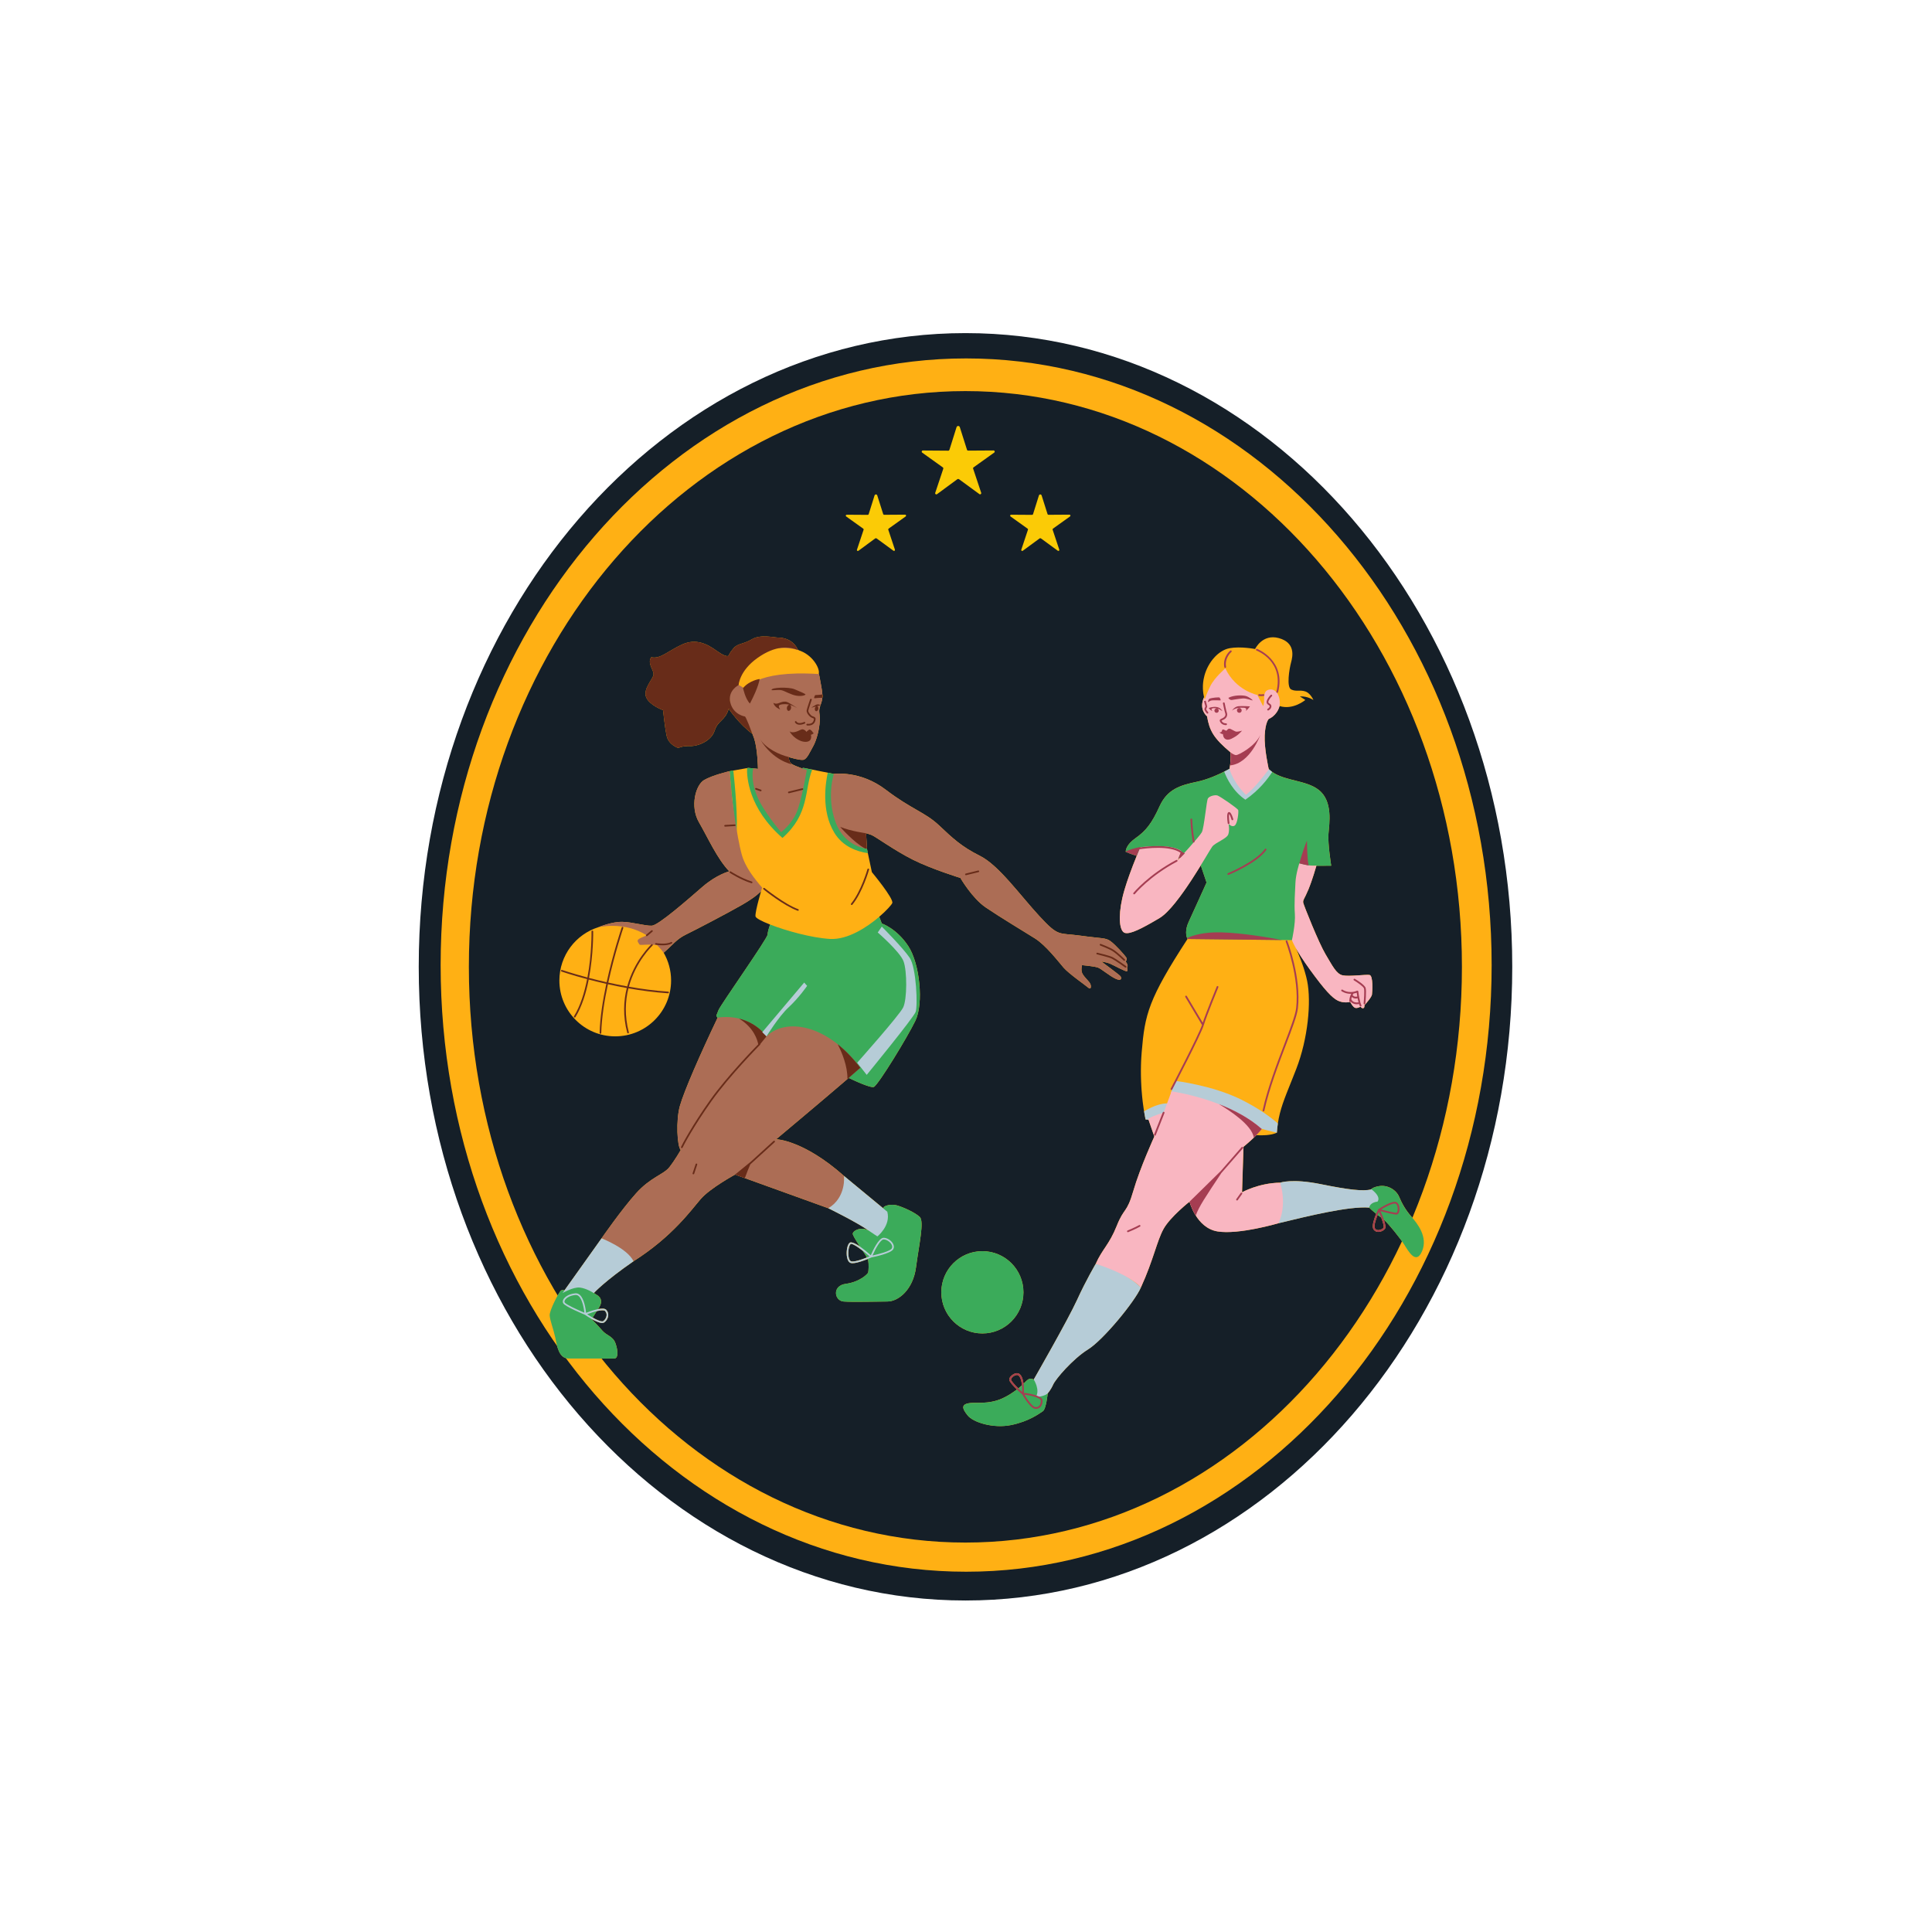 <svg xmlns="http://www.w3.org/2000/svg" xmlns:xlink="http://www.w3.org/1999/xlink" width="500" zoomAndPan="magnify" viewBox="0 0 375 375" height="500" preserveAspectRatio="xMidYMid meet" version="1.0"><defs><clipPath id="434fb2067a"><path d="M 81.277 64.656 L 293.527 64.656 L 293.527 310.656 L 81.277 310.656 Z M 81.277 64.656 " clip-rule="nonzero"/></clipPath><clipPath id="2b27bb5cf2"><path d="M 85.527 69.57 L 289.527 69.57 L 289.527 305.07 L 85.527 305.07 Z M 85.527 69.57 " clip-rule="nonzero"/></clipPath><clipPath id="8629d4961b"><path d="M 91.008 75.91 L 283.758 75.91 L 283.758 299.41 L 91.008 299.41 Z M 91.008 75.91 " clip-rule="nonzero"/></clipPath><clipPath id="17dd1e0e9d"><path d="M 178.895 82.672 L 193.082 82.672 L 193.082 95.965 L 178.895 95.965 Z M 178.895 82.672 " clip-rule="nonzero"/></clipPath><clipPath id="864faeadc3"><path d="M 164.16 95.965 L 175.879 95.965 L 175.879 106.945 L 164.16 106.945 Z M 164.16 95.965 " clip-rule="nonzero"/></clipPath><clipPath id="d39c2cd09f"><path d="M 196.062 95.965 L 207.781 95.965 L 207.781 106.945 L 196.062 106.945 Z M 196.062 95.965 " clip-rule="nonzero"/></clipPath><clipPath id="c162210087"><path d="M 106.633 123 L 219 123 L 219 263.895 L 106.633 263.895 Z M 106.633 123 " clip-rule="nonzero"/></clipPath><clipPath id="7712cc01cc"><path d="M 106.633 149 L 179 149 L 179 263.895 L 106.633 263.895 Z M 106.633 149 " clip-rule="nonzero"/></clipPath><clipPath id="909cf6e671"><path d="M 182.707 123 L 277 123 L 277 277 L 182.707 277 Z M 182.707 123 " clip-rule="nonzero"/></clipPath><clipPath id="f6f55db201"><path d="M 182.707 147 L 277 147 L 277 277 L 182.707 277 Z M 182.707 147 " clip-rule="nonzero"/></clipPath></defs><g clip-path="url(#434fb2067a)"><path fill="#151f28" d="M 187.402 64.656 C 128.789 64.656 81.277 119.723 81.277 187.656 C 81.277 255.586 128.789 310.656 187.402 310.656 C 246.012 310.656 293.527 255.586 293.527 187.656 C 293.527 119.723 246.012 64.656 187.402 64.656 " fill-opacity="1" fill-rule="nonzero"/></g><g clip-path="url(#2b27bb5cf2)"><path fill="#ffb014" d="M 187.527 69.57 C 131.191 69.57 85.527 122.289 85.527 187.32 C 85.527 252.352 131.191 305.07 187.527 305.07 C 243.859 305.07 289.527 252.352 289.527 187.32 C 289.527 122.289 243.859 69.57 187.527 69.57 " fill-opacity="1" fill-rule="nonzero"/></g><g clip-path="url(#8629d4961b)"><path fill="#151f28" d="M 187.383 75.91 C 134.156 75.91 91.008 125.941 91.008 187.66 C 91.008 249.379 134.156 299.41 187.383 299.41 C 240.609 299.41 283.758 249.379 283.758 187.66 C 283.758 125.941 240.609 75.91 187.383 75.91 " fill-opacity="1" fill-rule="nonzero"/></g><g clip-path="url(#17dd1e0e9d)"><path fill="#fbcb06" d="M 186.301 82.918 L 187.695 87.309 C 187.727 87.41 187.816 87.465 187.918 87.465 L 192.848 87.434 C 193.07 87.434 193.16 87.711 192.98 87.844 L 188.965 90.715 C 188.887 90.77 188.855 90.883 188.887 90.973 L 190.449 95.652 C 190.516 95.863 190.281 96.043 190.105 95.91 L 186.18 93.039 C 186.055 92.949 185.91 92.949 185.789 93.039 L 181.875 95.918 C 181.695 96.055 181.449 95.875 181.527 95.664 L 183.09 90.984 C 183.121 90.895 183.09 90.781 183.012 90.727 L 178.996 87.855 C 178.816 87.723 178.906 87.441 179.129 87.441 L 184.059 87.477 C 184.16 87.477 184.25 87.41 184.281 87.32 L 185.664 82.918 C 185.777 82.598 186.199 82.598 186.301 82.918 Z M 186.301 82.918 " fill-opacity="1" fill-rule="nonzero"/></g><g clip-path="url(#864faeadc3)"><path fill="#fbcb06" d="M 170.277 96.168 L 171.43 99.793 C 171.457 99.879 171.531 99.922 171.613 99.922 L 175.684 99.895 C 175.867 99.895 175.941 100.125 175.797 100.238 L 172.48 102.609 C 172.414 102.652 172.387 102.746 172.414 102.82 L 173.703 106.688 C 173.758 106.859 173.566 107.008 173.418 106.898 L 170.176 104.527 C 170.074 104.453 169.953 104.453 169.852 104.527 L 166.621 106.906 C 166.473 107.02 166.27 106.871 166.336 106.695 L 167.625 102.828 C 167.652 102.754 167.625 102.664 167.559 102.617 L 164.242 100.246 C 164.094 100.137 164.168 99.906 164.355 99.906 L 168.426 99.934 C 168.508 99.934 168.582 99.879 168.609 99.805 L 169.75 96.168 C 169.844 95.902 170.195 95.902 170.277 96.168 Z M 170.277 96.168 " fill-opacity="1" fill-rule="nonzero"/></g><g clip-path="url(#d39c2cd09f)"><path fill="#fbcb06" d="M 202.18 96.168 L 203.328 99.793 C 203.359 99.879 203.43 99.922 203.516 99.922 L 207.586 99.895 C 207.77 99.895 207.844 100.125 207.695 100.238 L 204.379 102.609 C 204.316 102.652 204.289 102.746 204.316 102.82 L 205.605 106.688 C 205.66 106.859 205.469 107.008 205.32 106.898 L 202.078 104.527 C 201.977 104.453 201.855 104.453 201.754 104.527 L 198.52 106.906 C 198.375 107.02 198.172 106.871 198.234 106.695 L 199.523 102.828 C 199.555 102.754 199.523 102.664 199.461 102.617 L 196.145 100.246 C 195.996 100.137 196.07 99.906 196.254 99.906 L 200.328 99.934 C 200.41 99.934 200.484 99.879 200.512 99.805 L 201.652 96.168 C 201.746 95.902 202.094 95.902 202.18 96.168 Z M 202.18 96.168 " fill-opacity="1" fill-rule="nonzero"/></g><g clip-path="url(#c162210087)"><path fill="#ffb014" d="M 218.484 186.637 C 218.484 186.637 218.859 186.262 218.594 185.832 C 218.324 185.406 216.508 183.367 215.539 182.672 C 214.578 181.977 213.883 182.191 209.652 181.602 C 205.422 181.012 205.527 181.922 201.727 177.801 C 197.926 173.676 193.855 167.945 190.219 166.125 C 186.574 164.301 184.918 162.695 182.242 160.18 C 179.566 157.66 176.887 157.07 171.906 153.27 C 166.93 149.469 161.84 150.215 161.84 150.215 L 155.953 149.039 C 155.953 149.039 155.82 149.07 155.602 149.121 C 154.852 148.852 153.906 148.48 153.598 148.234 C 153.59 148.234 153.586 148.227 153.582 148.223 C 153.094 147.82 153.109 147.059 153.113 146.961 C 153.113 146.957 153.113 146.949 153.113 146.949 C 153.113 146.949 153.125 146.953 153.129 146.957 C 153.273 147 155.18 147.59 155.898 147.488 C 156.648 147.379 157.238 145.883 157.828 144.863 C 158.414 143.844 159.059 141.648 159.113 139.883 C 159.164 138.211 158.785 138.215 159.238 136.906 C 159.289 136.891 159.324 136.883 159.324 136.883 C 159.324 136.883 159.301 136.867 159.258 136.848 C 159.277 136.789 159.301 136.734 159.324 136.672 C 159.488 136.234 159.578 135.84 159.609 135.438 C 159.621 135.438 159.629 135.438 159.629 135.438 C 159.629 135.438 159.754 135.117 159.629 134.797 C 159.629 134.797 159.621 134.797 159.617 134.797 C 159.574 133.93 159.336 132.914 159.059 131.312 C 159.023 131.117 158.98 130.926 158.926 130.734 C 159.168 129.773 157.73 127 154.883 126.172 C 154.977 126.199 155.066 126.234 155.16 126.266 C 155.059 126.211 154.957 126.16 154.852 126.105 C 153.98 124.129 152.035 123.762 151.137 123.762 C 150.23 123.762 147.656 123.066 145.945 124.082 C 144.23 125.098 143.215 124.832 142.355 125.852 C 141.5 126.867 141.449 127.242 141.449 127.242 C 141.449 127.242 141.129 127.777 139.199 126.387 C 137.273 124.992 135.133 123.867 132.402 125.098 C 129.672 126.332 128.172 127.992 126.402 127.562 C 125.547 128.848 127.047 130.137 126.832 131.043 C 126.617 131.953 124.746 133.828 125.438 135.383 C 126.137 136.938 128.703 137.848 128.703 137.848 C 128.703 137.848 129.023 141.062 129.398 142.828 C 129.777 144.598 131.648 145.184 131.648 145.184 C 131.648 145.184 132.453 144.758 133.949 144.812 C 135.449 144.863 138.074 143.848 138.715 141.812 C 139.359 139.773 140.75 139.938 141.445 137.578 C 141.445 137.578 143.48 140.578 146.051 142.453 C 146.031 142.402 146.012 142.352 145.992 142.301 C 146.117 142.609 146.246 142.941 146.371 143.309 C 147.039 145.266 147.117 148.945 147.121 149.234 C 146.047 149.133 145.25 149.043 145.25 149.043 L 145.004 149.086 L 141.605 149.688 C 141.605 149.688 138.344 150.438 136.68 151.398 C 135.02 152.363 133.895 156.543 135.664 159.594 C 137.43 162.648 139.195 166.664 141.555 169.129 C 141.555 169.129 139.145 169.719 136.359 172.129 C 133.578 174.539 127.793 179.625 126.508 179.68 C 125.223 179.734 122.812 178.984 120.781 178.93 C 118.973 178.883 116.656 179.766 116.168 179.961 C 111.766 181.34 108.574 185.453 108.574 190.312 C 108.574 196.301 113.426 201.156 119.414 201.156 C 125.406 201.156 130.258 196.301 130.258 190.312 C 130.258 188.348 129.734 186.512 128.82 184.922 C 130.582 183.426 131.281 182.305 133.148 181.395 C 135.023 180.484 141.285 177.215 144.07 175.609 C 146.855 174.004 147.711 172.984 147.711 172.984 L 147.926 172.289 C 147.926 172.289 146.914 171.203 145.891 169.711 C 146.961 171.227 147.926 172.289 147.926 172.289 C 147.926 172.289 146.535 176.895 146.641 177.855 C 146.68 178.195 147.801 178.801 149.48 179.453 C 149.262 180.078 148.996 180.945 148.996 181.391 C 148.996 182.141 139.898 194.996 139.465 196.066 C 139.039 197.137 139.039 197.137 139.039 197.137 C 139.039 197.137 139.117 197.301 139.273 197.582 C 135.859 204.734 132.773 211.82 131.973 214.652 C 131.168 217.492 131.438 222.527 132.133 223.219 C 132.133 223.219 131.062 225.098 129.938 226.539 C 128.812 227.988 126.297 228.469 123.461 231.629 C 120.621 234.789 116.766 240.359 116.766 240.359 C 116.766 240.359 111.098 248.305 109.57 250.453 C 109.375 250.398 109.113 250.363 108.91 250.48 C 108.555 250.695 106.625 254.336 106.695 255.336 C 106.766 256.336 107.41 257.91 107.766 259.547 C 108.125 261.191 108.41 263.691 110.41 263.691 C 112.406 263.691 118.332 263.691 119.188 263.691 C 120.047 263.691 119.973 262.191 119.477 260.762 C 118.977 259.332 117.762 259.262 116.902 258.262 C 116.047 257.262 114.836 256.047 114.836 256.047 C 114.836 256.047 114.844 256.035 114.855 256.02 C 115.547 256.414 116.348 256.785 116.887 256.785 C 117.047 256.785 117.18 256.754 117.285 256.684 C 117.719 256.379 118.016 255.871 118.062 255.355 C 118.098 254.922 117.957 254.52 117.664 254.219 C 117.387 253.945 116.766 253.961 116.082 254.098 C 116.172 253.953 116.254 253.82 116.336 253.691 C 116.906 252.762 116.762 251.836 115.836 251.336 C 115.637 251.227 115.453 251.098 115.277 250.965 C 115.445 250.781 117.57 248.531 122.977 244.801 C 130.578 239.977 134.219 234.785 136.039 232.695 C 137.859 230.609 142.68 227.98 142.68 227.98 L 144.582 228.672 L 160.777 234.516 C 160.777 234.516 166.07 237.113 168.48 238.762 L 167.809 238.551 C 166.809 238.336 165.668 238.836 165.523 239.41 C 165.453 239.695 166.176 240.812 166.926 241.953 C 165.504 240.977 165.051 241.113 164.926 241.207 C 164.418 241.602 164.23 243.047 164.414 244.023 C 164.527 244.641 164.77 245.027 165.121 245.133 C 165.223 245.164 165.344 245.18 165.484 245.18 C 166.285 245.18 167.605 244.703 168.43 244.367 C 168.48 244.469 168.512 244.555 168.52 244.621 C 168.664 245.406 168.594 246.691 168.52 246.977 C 168.449 247.266 166.879 248.832 164.168 249.191 C 161.453 249.551 161.953 252.48 163.738 252.621 C 165.523 252.762 170.094 252.621 172.234 252.621 C 174.375 252.621 177.23 250.336 177.801 245.977 C 178.371 241.621 179.441 237.051 178.516 236.195 C 177.586 235.336 175.375 234.34 174.16 233.98 C 172.945 233.621 171.66 234.051 171.516 234.336 C 171.504 234.363 171.477 234.434 171.438 234.535 L 163.824 228.25 C 155.902 221.23 150.652 221.125 150.652 221.125 C 150.652 221.125 159.836 213.445 164.727 209.227 C 167.07 210.332 169.246 211.223 169.66 210.949 C 170.621 210.309 176.086 201.414 177.691 198.094 C 179.297 194.777 178.547 187.062 176.297 183.637 C 174.047 180.207 171.156 179.246 171.156 179.246 L 170.664 177.945 C 172.105 176.707 173.07 175.602 173.191 175.281 C 173.512 174.422 169.23 169.281 169.23 169.281 C 169.23 169.281 168.871 167.629 168.449 165.598 C 168.398 165.34 168.344 165.074 168.289 164.805 C 168.285 164.797 168.285 164.789 168.285 164.785 C 168.277 164.75 168.27 164.715 168.266 164.68 L 168.105 161.734 C 168.105 161.734 168.375 161.785 169.121 162.055 C 169.871 162.324 173.566 165.055 177.207 166.875 C 180.848 168.695 186.414 170.41 186.414 170.41 C 186.414 170.41 188.664 174.32 191.34 176.141 C 194.016 177.961 198.73 180.801 200.871 182.141 C 203.012 183.48 205.422 186.637 206.441 187.816 C 207.457 188.996 210.777 191.297 211.258 191.727 C 211.742 192.152 211.848 191.508 211.633 190.973 C 211.418 190.438 210.137 189.422 209.973 188.672 C 209.812 187.922 210.027 187.332 210.027 187.332 C 210.027 187.332 212.438 187.547 213.133 187.812 C 213.828 188.082 215.273 189.367 216.508 189.953 C 217.738 190.543 217.738 189.793 217.469 189.473 C 217.199 189.152 213.773 186.633 213.773 186.633 C 213.773 186.633 214.734 186.742 215.488 187.062 C 216.238 187.383 218.539 188.668 218.75 188.512 C 218.965 188.348 218.75 187.812 218.75 187.812 C 219.129 187.387 218.484 186.637 218.484 186.637 Z M 117.43 254.453 C 117.719 254.746 117.754 255.086 117.734 255.328 C 117.695 255.75 117.449 256.168 117.094 256.422 C 116.809 256.621 115.926 256.25 115.031 255.746 C 115.223 255.449 115.531 254.973 115.832 254.488 C 116.574 254.309 117.223 254.242 117.43 254.453 Z M 165.207 244.828 C 164.98 244.758 164.809 244.453 164.723 243.969 C 164.551 243.035 164.754 241.75 165.113 241.469 C 165.141 241.449 165.176 241.441 165.223 241.441 C 165.566 241.441 166.461 242 167.453 242.766 C 167.781 243.262 168.078 243.723 168.273 244.078 C 167.246 244.488 165.758 244.996 165.207 244.828 Z M 155.184 181.242 C 155.125 181.227 155.07 181.215 155.008 181.195 C 155.066 181.211 155.125 181.227 155.184 181.242 Z M 156.621 181.578 C 156.68 181.59 156.734 181.602 156.793 181.617 C 156.734 181.602 156.68 181.59 156.621 181.578 Z M 157.332 181.727 C 157.406 181.738 157.48 181.754 157.551 181.77 C 157.48 181.754 157.406 181.738 157.332 181.727 Z M 158.086 181.867 C 158.145 181.879 158.203 181.891 158.258 181.898 C 158.199 181.891 158.141 181.879 158.086 181.867 Z M 158.938 182.012 C 158.98 182.016 159.023 182.023 159.07 182.031 C 159.027 182.023 158.984 182.016 158.938 182.012 Z M 159.609 182.102 C 159.68 182.109 159.75 182.121 159.816 182.129 C 159.746 182.121 159.68 182.113 159.609 182.102 Z M 160.277 182.18 C 160.344 182.184 160.41 182.191 160.473 182.199 C 160.41 182.191 160.344 182.188 160.277 182.18 Z M 165.68 181.223 C 165.617 181.25 165.559 181.273 165.496 181.301 C 165.559 181.273 165.617 181.25 165.68 181.223 Z M 168.629 179.52 Z M 168.109 179.867 C 168.059 179.906 168 179.938 167.945 179.973 C 168 179.938 168.059 179.902 168.109 179.867 Z M 167.57 180.207 C 167.508 180.246 167.441 180.285 167.379 180.324 C 167.441 180.285 167.508 180.246 167.57 180.207 Z M 166.996 180.547 C 166.938 180.582 166.879 180.617 166.82 180.648 C 166.875 180.613 166.938 180.578 166.996 180.547 Z M 166.258 180.945 C 166.258 180.945 166.254 180.945 166.254 180.945 C 166.254 180.945 166.254 180.945 166.258 180.945 Z M 164.281 181.77 C 164.344 181.75 164.406 181.73 164.469 181.707 C 164.406 181.73 164.344 181.75 164.281 181.77 Z M 164.883 181.555 C 164.949 181.531 165.02 181.504 165.09 181.473 C 165.02 181.504 164.949 181.531 164.883 181.555 Z M 162.906 182.121 C 162.969 182.109 163.027 182.102 163.09 182.09 C 163.031 182.102 162.969 182.109 162.906 182.121 Z M 163.684 181.949 C 163.688 181.949 163.688 181.949 163.684 181.949 C 163.688 181.949 163.688 181.949 163.684 181.949 Z M 161.68 182.254 C 161.742 182.25 161.805 182.246 161.867 182.242 C 161.805 182.246 161.742 182.254 161.68 182.254 Z M 162.281 182.215 C 162.348 182.203 162.418 182.199 162.488 182.188 C 162.418 182.195 162.352 182.203 162.281 182.215 Z M 155.902 181.414 C 155.883 181.41 155.859 181.402 155.84 181.398 C 155.859 181.406 155.883 181.41 155.902 181.414 Z M 141.816 151.953 C 141.82 152 141.824 152.047 141.832 152.094 C 141.84 152.176 141.848 152.258 141.852 152.344 C 141.859 152.41 141.863 152.473 141.875 152.543 C 141.883 152.637 141.895 152.73 141.902 152.832 C 141.902 152.863 141.906 152.895 141.91 152.926 C 141.922 153.055 141.934 153.184 141.945 153.316 C 141.945 153.32 141.945 153.324 141.945 153.324 C 142.004 153.906 142.066 154.531 142.129 155.18 C 142.133 155.203 142.137 155.223 142.137 155.246 C 142.141 155.281 142.141 155.312 142.148 155.344 C 141.965 153.883 141.848 152.707 141.812 152.148 C 141.801 151.926 141.789 151.727 141.773 151.539 C 141.781 151.594 141.785 151.656 141.789 151.715 C 141.801 151.789 141.809 151.871 141.816 151.953 Z M 150.098 179.688 C 150.078 179.684 150.062 179.68 150.047 179.668 C 150.066 179.676 150.078 179.68 150.098 179.688 Z M 154.43 181.047 C 154.383 181.031 154.332 181.02 154.285 181.008 C 154.332 181.02 154.383 181.035 154.43 181.047 Z M 152.852 180.602 C 152.824 180.594 152.797 180.586 152.77 180.574 C 152.793 180.586 152.824 180.594 152.852 180.602 Z M 152.148 180.387 C 152.113 180.375 152.082 180.367 152.051 180.355 C 152.082 180.363 152.113 180.375 152.148 180.387 Z M 169.281 179.047 C 169.23 179.082 169.18 179.121 169.129 179.16 C 169.18 179.121 169.23 179.086 169.281 179.047 Z M 170.234 178.305 C 170.188 178.34 170.145 178.379 170.098 178.414 C 170.145 178.379 170.188 178.34 170.234 178.305 Z M 169.781 178.668 C 169.727 178.711 169.676 178.754 169.617 178.797 C 169.672 178.75 169.727 178.711 169.781 178.668 Z M 169.781 178.668 " fill-opacity="1" fill-rule="nonzero"/></g><g clip-path="url(#7712cc01cc)"><path fill="#3bab5a" d="M 158.199 205.918 C 158.199 205.918 155.414 206.988 148.988 205.703 C 142.562 204.418 139.031 197.137 139.031 197.137 C 139.031 197.137 139.031 197.137 139.457 196.062 C 139.887 194.992 148.988 182.141 148.988 181.387 C 148.988 180.941 149.254 180.078 149.469 179.449 C 152.566 180.656 157.547 182.039 161.09 182.246 C 164.5 182.449 168.25 180.012 170.66 177.945 L 171.156 179.246 C 171.156 179.246 174.047 180.211 176.293 183.637 C 178.543 187.066 179.293 194.777 177.688 198.098 C 176.082 201.418 170.621 210.309 169.656 210.953 C 168.695 211.598 158.199 205.918 158.199 205.918 Z M 151.879 162.645 C 157.145 157.973 156.102 153.418 157.641 149.379 L 155.949 149.043 C 155.949 149.043 153.914 149.578 151.988 149.578 C 150.059 149.578 145.242 149.043 145.242 149.043 L 145 149.086 C 144.941 150.734 145.23 156.844 151.879 162.645 Z M 168.449 165.602 C 168.016 163.488 167.52 160.961 167.297 159.43 C 166.871 156.43 161.836 150.219 161.836 150.219 L 160.668 149.984 C 160.277 151.738 159.324 157.359 161.945 161.641 C 163.562 164.289 166.234 165.27 168.449 165.602 Z M 142.336 149.555 L 141.602 149.684 C 141.602 149.684 142.344 157.695 142.887 162.188 C 143.324 159.262 142.605 152.012 142.336 149.555 Z M 178.508 236.199 C 177.578 235.34 175.367 234.344 174.152 233.984 C 172.938 233.629 171.656 234.055 171.512 234.34 C 171.367 234.629 169.871 239.195 169.871 239.195 L 167.801 238.555 C 166.801 238.34 165.66 238.84 165.516 239.41 C 165.371 239.984 168.367 243.84 168.512 244.625 C 168.656 245.41 168.582 246.695 168.512 246.98 C 168.441 247.266 166.871 248.836 164.156 249.195 C 161.445 249.551 161.945 252.48 163.73 252.625 C 165.516 252.766 170.086 252.625 172.227 252.625 C 174.367 252.625 177.223 250.336 177.793 245.98 C 178.367 241.625 179.438 237.055 178.508 236.199 Z M 116.902 258.266 C 116.043 257.266 114.832 256.051 114.832 256.051 C 114.832 256.051 115.762 254.621 116.328 253.695 C 116.902 252.766 116.758 251.84 115.832 251.336 C 114.902 250.84 114.332 249.91 112.902 249.625 C 111.477 249.336 109.832 250.551 109.832 250.551 C 109.832 250.551 109.262 250.266 108.906 250.48 C 108.547 250.695 106.621 254.336 106.691 255.336 C 106.762 256.336 107.402 257.91 107.762 259.547 C 108.117 261.188 108.402 263.691 110.402 263.691 C 112.402 263.691 118.324 263.691 119.184 263.691 C 120.043 263.691 119.969 262.191 119.469 260.762 C 118.973 259.336 117.758 259.266 116.902 258.266 Z M 116.902 258.266 " fill-opacity="1" fill-rule="nonzero"/></g><path fill="#ac6d55" d="M 218.754 187.816 C 218.754 187.816 218.969 188.352 218.754 188.512 C 218.539 188.676 216.238 187.387 215.488 187.066 C 214.738 186.746 213.777 186.637 213.777 186.637 C 213.777 186.637 217.203 189.156 217.473 189.477 C 217.742 189.797 217.742 190.547 216.508 189.957 C 215.277 189.367 213.832 188.082 213.137 187.816 C 212.441 187.547 210.031 187.336 210.031 187.336 C 210.031 187.336 209.816 187.922 209.977 188.676 C 210.137 189.426 211.422 190.441 211.637 190.977 C 211.852 191.512 211.742 192.156 211.262 191.727 C 210.781 191.301 207.461 188.996 206.441 187.82 C 205.426 186.641 203.016 183.48 200.875 182.141 C 198.734 180.801 194.023 177.965 191.344 176.145 C 188.668 174.32 186.418 170.414 186.418 170.414 C 186.418 170.414 180.852 168.699 177.207 166.879 C 173.566 165.055 169.875 162.324 169.125 162.055 C 168.375 161.785 168.109 161.734 168.109 161.734 L 168.27 164.734 C 168.27 164.734 163.93 164.414 162.164 159.539 C 160.398 154.664 161.844 150.223 161.844 150.223 C 161.844 150.223 166.93 149.473 171.91 153.273 C 176.891 157.078 179.566 157.664 182.242 160.184 C 184.918 162.703 186.582 164.309 190.219 166.129 C 193.863 167.949 197.93 173.68 201.73 177.805 C 205.531 181.93 205.426 181.02 209.652 181.605 C 213.883 182.195 214.582 181.98 215.543 182.676 C 216.508 183.375 218.328 185.406 218.594 185.84 C 218.863 186.266 218.488 186.645 218.488 186.645 C 218.488 186.645 219.129 187.387 218.754 187.816 Z M 125.539 181.551 C 123.824 182.246 123.555 182.41 123.879 182.945 C 124.199 183.48 124.039 183.426 125.219 183.371 C 126.395 183.316 127.52 183.426 127.52 183.426 C 127.52 183.426 128.379 184.285 128.805 184.922 C 130.57 183.426 131.27 182.297 133.145 181.387 C 135.02 180.48 141.281 177.211 144.066 175.605 C 146.848 174 147.707 172.98 147.707 172.98 L 147.922 172.281 C 147.922 172.281 144.867 169.016 144.016 166.016 C 142.965 162.336 141.926 153.965 141.82 152.145 C 141.711 150.324 141.605 149.68 141.605 149.68 C 141.605 149.68 138.34 150.43 136.676 151.395 C 135.02 152.355 133.895 156.535 135.66 159.59 C 137.426 162.641 139.195 166.66 141.551 169.125 C 141.551 169.125 139.141 169.711 136.355 172.125 C 133.574 174.535 127.793 179.621 126.508 179.676 C 125.219 179.73 122.812 178.977 120.777 178.926 C 118.742 178.871 116.066 179.996 116.066 179.996 C 116.066 179.996 121.039 178.711 125.539 181.551 Z M 148.777 201.156 C 148.777 201.156 145.777 196.656 139.301 197.512 C 135.871 204.691 132.766 211.812 131.965 214.652 C 131.16 217.492 131.43 222.527 132.125 223.219 C 132.125 223.219 131.055 225.098 129.934 226.539 C 128.809 227.988 126.289 228.469 123.453 231.629 C 120.617 234.789 116.758 240.359 116.758 240.359 C 116.758 240.359 121.098 242.445 122.969 244.801 C 130.57 239.98 134.215 234.785 136.035 232.699 C 137.855 230.609 142.676 227.984 142.676 227.984 L 160.77 234.52 C 160.77 234.52 164.465 233.02 163.824 228.254 C 155.902 221.238 150.652 221.129 150.652 221.129 C 150.652 221.129 163.719 210.203 166.984 207.258 C 160.395 198.527 152.363 197.621 148.777 201.156 Z M 144.918 140.203 C 144.918 140.203 145.672 141.273 146.367 143.309 C 147.062 145.348 147.117 149.254 147.117 149.254 L 146.207 149.148 C 146.207 149.148 145.621 151.129 146.852 154.289 C 148.082 157.449 151.617 161.52 151.617 161.52 C 151.617 161.52 153.547 160.074 154.562 157.824 C 155.578 155.574 156.598 149.469 156.598 149.469 C 156.598 149.469 154.133 148.664 153.598 148.234 C 153.062 147.809 153.117 146.949 153.117 146.949 C 153.117 146.949 155.152 147.594 155.902 147.484 C 156.652 147.379 157.242 145.879 157.828 144.859 C 158.418 143.844 159.062 141.648 159.113 139.879 C 159.168 138.113 158.742 138.219 159.328 136.664 C 159.918 135.113 159.547 134.094 159.062 131.309 C 159.027 131.113 158.98 130.922 158.93 130.727 C 158.918 130.762 158.914 130.797 158.902 130.828 C 146.27 130.023 144.766 133.828 144.766 133.828 C 143.805 133.129 143.375 132.969 143.375 132.969 L 142.676 132.488 C 142.676 132.488 143.32 128.898 145.461 127.398 C 147.602 125.902 151.941 125.312 154.883 126.168 C 154.977 126.195 155.066 126.23 155.16 126.262 C 154.152 125.699 152.969 125.273 151.621 125.043 C 147.281 124.293 141.285 129.918 141.555 135.059 C 141.82 140.199 144.918 140.203 144.918 140.203 Z M 144.918 140.203 " fill-opacity="1" fill-rule="nonzero"/><path fill="#682c19" d="M 131.641 145.184 C 131.641 145.184 129.77 144.594 129.395 142.824 C 129.02 141.059 128.699 137.848 128.699 137.848 C 128.699 137.848 126.125 136.938 125.434 135.383 C 124.734 133.828 126.609 131.953 126.824 131.043 C 127.043 130.133 125.539 128.848 126.398 127.562 C 128.164 127.988 129.664 126.328 132.395 125.098 C 135.125 123.863 137.27 124.988 139.195 126.383 C 141.121 127.777 141.441 127.242 141.441 127.242 C 141.441 127.242 141.496 126.867 142.352 125.848 C 143.211 124.828 144.227 125.098 145.938 124.078 C 147.652 123.062 150.223 123.758 151.133 123.758 C 152.043 123.758 154.023 124.133 154.883 126.168 C 153.168 125.473 150.543 125.207 147.008 127.723 C 143.477 130.242 143.367 132.973 143.367 132.973 C 143.367 132.973 141.172 134.043 141.762 136.398 C 142.352 138.754 144.602 139.074 144.602 139.074 C 144.602 139.074 144.762 139.02 146.047 142.449 C 143.477 140.574 141.441 137.574 141.441 137.574 C 140.746 139.93 139.355 139.77 138.715 141.805 C 138.07 143.844 135.449 144.859 133.949 144.805 C 132.445 144.754 131.641 145.184 131.641 145.184 Z M 144.223 133.559 C 144.223 133.559 144.652 135.648 145.562 136.559 C 147.328 133.188 147.438 131.793 147.438 131.793 C 147.438 131.793 145.457 132.062 144.223 133.559 Z M 151.453 137.754 C 151.449 137.746 151.438 137.734 151.422 137.723 C 151.445 137.77 151.461 137.785 151.453 137.754 Z M 152.488 136.188 C 151.953 136.148 151.668 136.293 151.062 136.508 C 150.457 136.723 150.098 136.398 150.098 136.398 C 150.328 137.285 151.25 137.598 151.426 137.723 C 151.352 137.609 151.195 137.293 151.168 137.113 C 151.133 136.863 151.488 136.648 152.562 136.684 C 153.633 136.723 154.777 137.469 154.777 137.469 C 154.777 137.469 153.023 136.219 152.488 136.188 Z M 158.359 136.809 C 157.91 137.059 157.469 137.363 157.469 137.363 C 157.469 137.363 158.039 137.219 158.305 137.145 C 158.328 137.141 158.359 137.133 158.387 137.125 C 158.289 137.195 158.203 137.324 158.168 137.484 C 158.113 137.754 158.211 138.008 158.395 138.047 C 158.578 138.086 158.773 137.898 158.832 137.629 C 158.887 137.359 158.789 137.105 158.605 137.066 C 158.602 137.066 158.602 137.066 158.598 137.066 C 158.918 136.98 159.32 136.879 159.32 136.879 C 159.32 136.879 158.805 136.559 158.359 136.809 Z M 153.539 137.477 C 153.605 137.152 153.484 136.852 153.266 136.805 C 153.051 136.762 152.812 136.98 152.746 137.305 C 152.68 137.629 152.801 137.93 153.02 137.973 C 153.238 138.02 153.473 137.797 153.539 137.477 Z M 157.754 139.031 L 157.668 139 C 157.383 138.895 156.828 138.227 156.895 137.918 C 156.984 137.52 157.543 135.863 157.551 135.848 C 157.578 135.762 157.531 135.672 157.445 135.641 C 157.363 135.609 157.27 135.656 157.242 135.742 C 157.219 135.809 156.664 137.434 156.574 137.848 C 156.461 138.371 157.18 139.164 157.551 139.301 L 157.641 139.336 C 157.973 139.453 157.996 139.484 157.98 139.594 C 157.898 140.262 157.465 140.566 156.695 140.488 C 156.613 140.48 156.531 140.547 156.52 140.633 C 156.508 140.723 156.574 140.801 156.664 140.812 C 156.746 140.82 156.828 140.824 156.906 140.824 C 157.703 140.824 158.207 140.398 158.301 139.633 C 158.352 139.246 158.051 139.133 157.754 139.031 Z M 155.219 140.672 C 155.477 140.672 155.801 140.609 156.211 140.441 C 156.293 140.406 156.332 140.309 156.297 140.227 C 156.262 140.145 156.168 140.105 156.086 140.141 C 154.895 140.637 154.613 140.09 154.598 140.062 C 154.562 139.98 154.465 139.945 154.387 139.98 C 154.305 140.016 154.266 140.113 154.305 140.191 C 154.316 140.223 154.523 140.672 155.219 140.672 Z M 157.734 142.094 C 157.645 141.898 157.27 141.578 157.129 141.598 C 156.988 141.617 156.504 142.062 156.504 142.062 C 156.504 142.062 156.395 141.758 155.969 141.598 C 155.543 141.434 155.254 141.828 154.379 142.062 C 153.504 142.293 153.258 141.918 153.258 141.918 C 153.613 142.777 155.109 144.062 156.449 143.988 C 157.789 143.918 157.395 142.617 157.395 142.617 C 157.684 142.578 157.969 142.297 157.969 142.297 C 157.969 142.297 157.824 142.289 157.734 142.094 Z M 149.758 133.918 C 149.785 134.074 151.059 133.828 151.703 133.973 C 152.344 134.113 153.523 134.879 154.648 135.043 C 155.77 135.203 156.414 134.879 156.344 134.773 C 156.273 134.664 155.398 134.254 154.203 133.773 C 153.004 133.293 149.668 133.434 149.758 133.918 Z M 158.219 134.918 C 158.109 135.148 157.844 135.598 158.219 135.523 C 158.59 135.453 159.629 135.434 159.629 135.434 C 159.629 135.434 159.75 135.113 159.629 134.789 C 159.324 134.863 158.219 134.918 158.219 134.918 Z M 147.527 143.473 C 147.441 143.332 147.359 143.191 147.277 143.039 C 147.352 143.188 147.438 143.332 147.527 143.473 Z M 153.125 146.957 L 153.121 146.938 C 151.25 146.5 148.684 145.266 147.527 143.473 C 150.031 147.66 153.629 148.328 153.629 148.328 L 153.594 148.234 C 153.059 147.809 153.113 146.949 153.113 146.949 C 153.113 146.949 153.121 146.953 153.125 146.957 Z M 167.883 164.676 C 168.121 164.723 168.266 164.734 168.266 164.734 L 168.105 161.734 C 168.105 161.734 165.215 161.359 163.074 160.5 C 163.07 160.5 165.797 163.582 167.883 164.676 Z M 162.594 202.684 C 163.406 204.258 164.527 206.91 164.484 209.441 C 165.535 208.535 166.41 207.773 166.98 207.258 C 165.566 205.383 164.086 203.871 162.594 202.684 Z M 189.859 168.969 L 187.449 169.559 C 187.359 169.578 187.305 169.668 187.328 169.754 C 187.348 169.824 187.414 169.879 187.488 169.879 C 187.5 169.879 187.512 169.875 187.527 169.871 L 189.938 169.281 C 190.023 169.258 190.078 169.172 190.055 169.086 C 190.031 169 189.945 168.945 189.859 168.969 Z M 141.672 169.422 C 141.691 169.434 143.75 170.781 145.836 171.422 C 145.855 171.43 145.867 171.434 145.887 171.434 C 145.953 171.434 146.02 171.387 146.043 171.32 C 146.066 171.234 146.02 171.145 145.934 171.113 C 143.891 170.484 141.875 169.164 141.852 169.152 C 141.781 169.105 141.676 169.125 141.629 169.195 C 141.574 169.27 141.598 169.371 141.672 169.422 Z M 142.777 160.168 C 142.773 160.078 142.691 160.012 142.609 160.016 L 140.734 160.125 C 140.645 160.129 140.578 160.207 140.582 160.293 C 140.586 160.379 140.66 160.445 140.742 160.445 C 140.746 160.445 140.75 160.445 140.75 160.445 L 142.625 160.34 C 142.719 160.336 142.785 160.262 142.777 160.168 Z M 168.574 168.594 C 168.488 168.566 168.398 168.621 168.375 168.703 C 168.363 168.746 167.133 173.039 165.191 175.395 C 165.137 175.461 165.145 175.566 165.215 175.625 C 165.246 175.648 165.277 175.66 165.316 175.66 C 165.363 175.66 165.41 175.641 165.441 175.602 C 167.418 173.195 168.633 168.973 168.684 168.793 C 168.715 168.707 168.664 168.621 168.574 168.594 Z M 154.934 176.473 C 152.316 175.527 148.438 172.402 148.398 172.371 C 148.328 172.316 148.223 172.328 148.168 172.395 C 148.109 172.465 148.121 172.566 148.191 172.625 C 148.355 172.754 152.156 175.812 154.824 176.773 C 154.844 176.781 154.863 176.781 154.879 176.781 C 154.945 176.781 155.008 176.742 155.031 176.676 C 155.062 176.594 155.016 176.5 154.934 176.473 Z M 155.695 153.008 L 153.074 153.648 C 152.988 153.672 152.938 153.758 152.957 153.844 C 152.973 153.918 153.039 153.969 153.113 153.969 C 153.125 153.969 153.141 153.965 153.152 153.965 L 155.777 153.32 C 155.867 153.297 155.922 153.211 155.898 153.125 C 155.871 153.039 155.785 152.984 155.695 153.008 Z M 146.688 153.266 L 147.598 153.582 C 147.613 153.59 147.633 153.594 147.648 153.594 C 147.719 153.594 147.781 153.551 147.801 153.484 C 147.832 153.398 147.789 153.305 147.703 153.277 L 146.793 152.957 C 146.711 152.93 146.617 152.973 146.586 153.059 C 146.559 153.141 146.602 153.234 146.688 153.266 Z M 147.594 202.621 L 148.777 201.156 C 148.777 201.156 147.07 198.594 143.449 197.703 C 146.293 199.449 147 201.785 147.172 202.695 C 146.219 203.668 141.02 209.047 137.828 213.539 C 134.293 218.523 132.344 222.262 132.191 222.621 C 132.156 222.703 132.195 222.797 132.277 222.832 C 132.297 222.84 132.32 222.848 132.344 222.848 C 132.402 222.848 132.465 222.809 132.492 222.746 C 132.641 222.395 134.574 218.691 138.098 213.727 C 141.582 208.812 147.496 202.824 147.555 202.766 C 147.59 202.727 147.605 202.672 147.594 202.621 Z M 135.227 225.852 C 135.141 225.824 135.051 225.867 135.023 225.953 L 134.434 227.723 C 134.406 227.805 134.453 227.898 134.535 227.926 C 134.555 227.93 134.57 227.934 134.586 227.934 C 134.656 227.934 134.719 227.891 134.742 227.824 L 135.328 226.055 C 135.359 225.973 135.312 225.879 135.227 225.852 Z M 129.691 192.477 C 127.074 192.301 124.48 191.949 122.062 191.52 C 123.414 186.57 126.598 183.59 126.648 183.543 C 126.711 183.484 126.719 183.379 126.66 183.316 C 126.598 183.246 126.496 183.242 126.43 183.305 C 126.383 183.348 123.117 186.398 121.742 191.461 C 120.457 191.23 119.223 190.977 118.066 190.719 C 119.309 185.035 120.957 180.191 120.98 180.121 C 121.012 180.035 120.965 179.941 120.879 179.914 C 120.793 179.883 120.699 179.93 120.672 180.016 C 120.648 180.09 118.996 184.945 117.746 190.652 C 116.508 190.371 115.359 190.086 114.328 189.816 C 115.203 185.164 115.137 180.848 115.137 180.781 C 115.133 180.688 115.059 180.629 114.973 180.621 C 114.883 180.625 114.812 180.699 114.812 180.785 C 114.816 180.852 114.883 185.129 114.02 189.73 C 111.043 188.938 109.148 188.285 109.102 188.27 C 109.02 188.238 108.926 188.285 108.895 188.367 C 108.867 188.453 108.91 188.547 108.996 188.574 C 109.039 188.59 110.953 189.25 113.957 190.047 C 113.453 192.602 112.664 195.223 111.41 197.262 C 111.363 197.34 111.387 197.438 111.465 197.488 C 111.488 197.504 111.52 197.508 111.551 197.508 C 111.602 197.508 111.656 197.48 111.688 197.434 C 112.961 195.363 113.766 192.707 114.27 190.129 C 115.297 190.402 116.445 190.684 117.684 190.965 C 117.008 194.117 116.461 197.508 116.387 200.484 C 116.383 200.578 116.453 200.652 116.543 200.652 C 116.547 200.652 116.547 200.652 116.547 200.652 C 116.637 200.652 116.707 200.582 116.707 200.496 C 116.781 197.539 117.324 194.168 117.996 191.035 C 119.152 191.293 120.383 191.543 121.66 191.777 C 121.039 194.25 120.875 197.176 121.742 200.461 C 121.762 200.535 121.828 200.582 121.898 200.582 C 121.914 200.582 121.926 200.578 121.941 200.578 C 122.027 200.555 122.082 200.465 122.059 200.379 C 121.207 197.145 121.371 194.266 121.98 191.836 C 124.418 192.266 127.031 192.621 129.668 192.797 C 129.672 192.797 129.676 192.797 129.68 192.797 C 129.766 192.797 129.836 192.734 129.84 192.648 C 129.848 192.559 129.777 192.48 129.691 192.477 Z M 125.641 181.676 L 126.641 180.836 C 126.711 180.781 126.719 180.676 126.66 180.605 C 126.605 180.539 126.504 180.531 126.434 180.586 L 125.434 181.426 C 125.363 181.48 125.355 181.586 125.414 181.656 C 125.445 181.695 125.492 181.711 125.539 181.711 C 125.574 181.711 125.609 181.699 125.641 181.676 Z M 130.246 182.852 C 129.238 183.391 127.371 183.055 127.352 183.051 C 127.266 183.035 127.18 183.094 127.164 183.184 C 127.145 183.27 127.207 183.355 127.293 183.371 C 127.34 183.379 127.922 183.484 128.625 183.484 C 129.219 183.484 129.891 183.41 130.398 183.141 C 130.477 183.098 130.504 182.996 130.465 182.922 C 130.422 182.844 130.324 182.812 130.246 182.852 Z M 150.148 221.453 L 145.75 225.465 L 142.668 227.988 L 144.57 228.676 C 144.891 227.762 145.336 226.695 145.629 226.012 L 150.363 221.695 C 150.43 221.633 150.438 221.531 150.375 221.465 C 150.32 221.395 150.219 221.391 150.148 221.453 Z M 218.582 187.523 C 218.504 187.469 216.637 186.117 215.988 185.797 C 215.336 185.469 213.102 184.949 213.008 184.926 C 212.918 184.906 212.832 184.961 212.812 185.047 C 212.789 185.137 212.844 185.223 212.934 185.242 C 212.957 185.25 215.223 185.777 215.84 186.09 C 216.465 186.398 218.367 187.773 218.391 187.789 C 218.418 187.809 218.453 187.82 218.484 187.82 C 218.535 187.82 218.586 187.797 218.617 187.75 C 218.668 187.68 218.652 187.578 218.582 187.523 Z M 213.555 183.523 C 213.574 183.531 215.262 184.168 215.988 184.637 C 216.715 185.102 218.09 186.422 218.105 186.438 C 218.137 186.469 218.176 186.48 218.219 186.48 C 218.262 186.48 218.305 186.465 218.336 186.43 C 218.398 186.367 218.395 186.262 218.328 186.203 C 218.273 186.148 216.918 184.844 216.164 184.359 C 215.406 183.871 213.738 183.246 213.668 183.219 C 213.586 183.188 213.492 183.23 213.461 183.312 C 213.43 183.398 213.473 183.492 213.555 183.523 Z M 213.555 183.523 " fill-opacity="1" fill-rule="nonzero"/><path fill="#b6ccd7" d="M 122.969 244.805 C 117.328 248.695 115.258 250.984 115.258 250.984 C 115.258 250.984 113.832 250.055 112.547 249.914 C 111.262 249.77 109.191 250.984 109.191 250.984 C 109.332 250.77 116.758 240.359 116.758 240.359 C 116.758 240.359 121.754 242.27 122.969 244.805 Z M 170.301 239.984 C 170.301 239.984 172.941 237.914 172.227 235.199 L 163.82 228.254 C 163.82 228.254 164.301 232.414 160.77 234.52 C 160.77 234.52 166.23 237.195 168.586 238.84 C 169.086 239.199 170.301 239.984 170.301 239.984 Z M 173.332 241.398 C 173.551 241.797 173.562 242.188 173.363 242.5 C 172.848 243.309 169.574 243.98 169.137 244.07 C 168.805 244.219 166.617 245.184 165.473 245.184 C 165.336 245.184 165.215 245.172 165.113 245.141 C 164.762 245.031 164.516 244.645 164.402 244.027 C 164.227 243.051 164.41 241.609 164.918 241.215 C 165.09 241.082 165.891 240.867 169.023 243.641 C 169.371 242.828 170.551 240.25 171.512 240.25 C 172.18 240.25 172.977 240.754 173.332 241.398 Z M 168.789 243.863 C 167.352 242.602 165.723 241.438 165.219 241.438 C 165.176 241.438 165.137 241.445 165.113 241.465 C 164.75 241.75 164.547 243.031 164.719 243.965 C 164.805 244.449 164.98 244.758 165.203 244.824 C 165.859 245.027 167.836 244.277 168.789 243.863 Z M 173.051 241.555 C 172.75 241.016 172.062 240.574 171.516 240.574 C 170.91 240.574 169.922 242.383 169.355 243.691 C 170.504 243.445 172.746 242.871 173.09 242.328 C 173.258 242.059 173.16 241.758 173.051 241.555 Z M 117.656 254.223 C 117.953 254.52 118.094 254.922 118.055 255.355 C 118.012 255.871 117.715 256.383 117.277 256.684 C 117.172 256.758 117.039 256.789 116.883 256.789 C 115.883 256.789 113.988 255.512 113.539 255.195 C 113.094 255.012 109.707 253.59 109.336 252.992 C 109.203 252.777 109.203 252.516 109.336 252.25 C 109.602 251.723 110.426 251.141 111.676 251.035 C 111.984 251.004 112.266 251.102 112.52 251.32 C 113.406 252.078 113.688 254.141 113.758 254.82 C 114.609 254.484 117.035 253.602 117.656 254.223 Z M 113.43 254.797 C 113.352 254.098 113.074 252.219 112.312 251.566 C 112.145 251.426 111.969 251.355 111.777 251.355 C 111.754 251.355 111.727 251.355 111.707 251.355 C 110.586 251.453 109.844 251.965 109.629 252.395 C 109.574 252.508 109.523 252.676 109.617 252.824 C 109.84 253.188 111.977 254.184 113.43 254.797 Z M 117.43 254.453 C 117.047 254.07 115.203 254.605 113.961 255.09 C 115.102 255.855 116.695 256.695 117.094 256.418 C 117.453 256.168 117.695 255.75 117.734 255.324 C 117.758 255.086 117.719 254.746 117.43 254.453 Z M 147.957 200.352 L 148.777 201.156 C 148.777 201.156 151.094 197.352 153.094 195.496 C 155.094 193.641 156.664 191.355 156.664 191.355 L 156.094 190.711 Z M 176.582 185.922 C 175.293 183.996 171.156 179.852 171.156 179.852 L 170.371 180.996 C 170.371 180.996 174.656 184.707 175.367 186.562 C 176.082 188.418 176.082 193.992 175.297 195.562 C 174.512 197.137 166.375 206.277 166.375 206.277 L 168.23 208.633 C 168.23 208.633 177.297 197.562 177.723 196.422 C 178.152 195.281 177.867 187.852 176.582 185.922 Z M 176.582 185.922 " fill-opacity="1" fill-rule="nonzero"/><g clip-path="url(#909cf6e671)"><path fill="#ffb014" d="M 190.68 258.82 C 186.277 258.82 182.707 255.246 182.707 250.836 C 182.707 246.426 186.277 242.848 190.68 242.848 C 195.082 242.848 198.648 246.422 198.648 250.832 C 198.652 255.246 195.082 258.82 190.68 258.82 Z M 276.023 242.848 C 274.855 245.605 273.352 242.812 272.559 241.566 C 271.836 240.426 269.664 237.68 268.605 236.727 C 268.871 237.52 269.031 238.289 268.785 238.566 C 268.492 238.898 267.988 239.109 267.531 239.109 C 267.453 239.109 267.375 239.102 267.301 239.09 C 266.938 239.023 266.66 238.801 266.523 238.457 C 266.277 237.852 266.75 236.488 267.117 235.59 C 266.543 235.133 266.02 234.68 265.773 234.391 C 261.816 234.09 253.957 236.016 248.137 237.43 C 248.137 237.43 240.445 239.695 236.32 239.016 C 232.191 238.332 230.891 233.238 230.891 233.238 C 230.891 233.238 227.16 236.184 225.859 238.504 C 224.559 240.824 223.883 244.562 221.449 249.887 C 221.047 249.445 220.531 249.023 219.961 248.625 C 220.926 249.348 221.449 249.887 221.449 249.887 C 220.32 252.547 214.176 260.062 211.199 261.91 C 208.223 263.762 204.906 267.648 204.418 268.746 C 203.926 269.84 203.359 270.445 203.359 270.445 C 203.359 270.445 203.059 273.5 202.418 273.914 C 201.777 274.332 199.777 275.879 196.273 276.594 C 192.766 277.312 188.887 276.066 187.828 274.746 C 186.773 273.422 186.098 272.215 189.453 272.289 C 192.809 272.363 194.652 271.648 196.988 269.988 C 197.129 269.891 197.258 269.793 197.383 269.699 C 196.664 268.996 195.895 268.152 195.895 267.777 C 195.895 267.359 196.332 266.922 196.758 266.703 C 197.18 266.484 197.586 266.477 197.863 266.676 C 198.348 267.023 198.566 267.805 198.672 268.574 C 199.449 267.809 199.703 267.434 200.457 267.684 C 200.531 267.707 200.594 267.738 200.656 267.777 C 200.652 267.766 200.648 267.762 200.648 267.762 C 200.648 267.762 207.281 256.207 209.055 252.316 C 210.824 248.43 212.688 245.297 212.688 245.297 C 213.934 242.465 215.289 241.613 216.762 237.934 C 218.23 234.254 218.684 235.613 219.984 231.141 C 221.285 226.664 224.055 220.605 224.055 220.605 L 222.93 217.332 C 222.914 217.332 222.902 217.332 222.891 217.332 C 222.762 217.316 222.648 217.309 222.566 217.305 C 222.527 217.301 222.492 217.297 222.465 217.293 C 222.449 217.293 222.438 217.289 222.426 217.289 C 222.402 217.289 222.379 217.289 222.367 217.285 C 222.367 217.285 222.363 217.285 222.363 217.285 C 222.359 217.285 222.355 217.285 222.355 217.285 C 222.355 217.285 222.352 217.273 222.348 217.258 C 222.348 217.254 222.348 217.25 222.348 217.246 C 222.348 217.246 222.348 217.246 222.348 217.242 C 222.344 217.23 222.336 217.207 222.332 217.18 C 222.332 217.172 222.328 217.168 222.328 217.164 C 222.312 217.094 222.293 216.996 222.27 216.871 C 222.27 216.871 222.27 216.867 222.27 216.867 C 222.27 216.867 222.27 216.863 222.27 216.863 C 222.258 216.805 222.246 216.738 222.23 216.664 C 222.23 216.645 222.227 216.621 222.219 216.602 C 222.219 216.602 222.219 216.602 222.219 216.598 C 222.207 216.523 222.191 216.445 222.176 216.363 C 222.172 216.352 222.172 216.34 222.172 216.328 C 222.156 216.262 222.145 216.188 222.133 216.113 C 222.133 216.109 222.129 216.105 222.129 216.098 C 222.109 215.973 222.086 215.84 222.062 215.691 C 222.062 215.691 222.062 215.688 222.062 215.688 C 222.043 215.562 222.023 215.434 222 215.297 C 221.992 215.262 221.988 215.219 221.98 215.184 C 221.965 215.07 221.949 214.957 221.934 214.836 C 221.926 214.801 221.922 214.766 221.918 214.727 C 221.895 214.574 221.875 214.414 221.852 214.25 C 221.848 214.219 221.848 214.191 221.84 214.16 C 221.82 214.02 221.805 213.879 221.785 213.73 C 221.781 213.68 221.773 213.625 221.77 213.574 C 221.75 213.422 221.734 213.27 221.719 213.113 C 221.715 213.078 221.715 213.043 221.707 213.012 C 221.688 212.82 221.668 212.625 221.652 212.43 C 221.645 212.375 221.641 212.324 221.641 212.27 C 221.625 212.117 221.609 211.957 221.598 211.793 C 221.594 211.734 221.59 211.672 221.582 211.609 C 221.566 211.395 221.551 211.18 221.539 210.957 C 221.539 210.953 221.539 210.949 221.539 210.945 C 221.527 210.727 221.516 210.504 221.508 210.277 C 221.504 210.211 221.5 210.141 221.496 210.074 C 221.488 209.895 221.48 209.711 221.477 209.527 C 221.473 209.465 221.473 209.406 221.469 209.344 C 221.461 209.105 221.457 208.859 221.453 208.613 C 221.453 208.566 221.453 208.516 221.453 208.473 C 221.449 208.266 221.449 208.059 221.449 207.852 C 221.449 207.777 221.449 207.699 221.449 207.625 C 221.449 207.414 221.453 207.195 221.461 206.98 C 221.461 206.934 221.461 206.887 221.461 206.836 C 221.469 206.578 221.477 206.312 221.488 206.043 C 221.492 205.977 221.492 205.91 221.496 205.84 C 221.508 205.633 221.52 205.422 221.531 205.211 C 221.535 205.137 221.539 205.055 221.547 204.977 C 221.566 204.703 221.582 204.426 221.609 204.145 C 222.211 196.898 222.891 193.949 230.5 182.246 C 230.5 182.246 230.465 182.184 230.418 182.07 C 230.254 181.668 229.965 180.574 230.727 178.922 C 231.707 176.809 234.195 171.297 234.195 171.297 L 233.07 167.965 C 230.84 171.594 227.445 176.777 225.074 178.188 C 221.457 180.336 219.363 181.359 218.344 181.074 C 217.328 180.789 216.988 178.129 217.836 174.336 C 218.406 171.789 219.789 168.199 220.637 166.113 C 219.508 165.766 218.73 165.43 218.555 165.348 C 218.551 165.344 218.551 165.344 218.547 165.344 C 218.527 165.336 218.516 165.328 218.516 165.328 C 218.516 165.328 218.512 165.297 218.512 165.242 C 218.523 164.945 218.68 163.898 220.398 162.688 C 222.438 161.25 223.566 159.816 225.074 156.492 C 226.582 153.172 229.07 152.414 232.309 151.738 C 234.512 151.277 236.703 150.246 237.879 149.633 C 237.938 149.602 237.992 149.574 238.047 149.547 C 238.078 149.531 238.105 149.516 238.133 149.5 C 238.184 149.473 238.234 149.445 238.281 149.418 C 238.301 149.406 238.324 149.398 238.344 149.387 C 238.426 149.34 238.496 149.301 238.555 149.27 C 238.566 149.262 238.582 149.254 238.594 149.246 C 238.617 149.234 238.633 149.223 238.648 149.215 C 238.668 149.113 238.715 148.879 238.758 148.555 C 238.789 148.332 238.816 148.062 238.844 147.77 C 238.848 147.746 238.848 147.719 238.848 147.691 C 238.855 147.621 238.859 147.551 238.863 147.48 C 238.867 147.441 238.867 147.406 238.871 147.371 C 238.875 147.305 238.875 147.242 238.879 147.172 C 238.879 147.133 238.883 147.09 238.883 147.051 C 238.887 146.98 238.887 146.914 238.887 146.848 C 238.887 146.809 238.887 146.766 238.887 146.723 C 238.887 146.648 238.883 146.574 238.883 146.5 C 238.883 146.465 238.883 146.426 238.879 146.391 C 238.875 146.277 238.871 146.164 238.863 146.051 C 235.527 143.246 234.766 141.832 234.285 139.027 C 234.285 139.027 232.605 137.742 233.707 135.328 C 233.66 135.148 233.617 134.926 233.574 134.664 C 233.574 134.637 233.566 134.605 233.562 134.574 C 233.547 134.457 233.531 134.332 233.52 134.203 C 233.516 134.188 233.516 134.172 233.516 134.156 C 233.5 134.016 233.492 133.867 233.484 133.711 C 233.484 133.668 233.484 133.621 233.484 133.578 C 233.48 133.453 233.48 133.324 233.484 133.191 C 233.484 133.145 233.484 133.102 233.484 133.055 C 233.492 132.883 233.504 132.707 233.523 132.523 C 233.527 132.484 233.531 132.441 233.539 132.402 C 233.559 132.25 233.578 132.098 233.605 131.934 C 233.617 131.879 233.625 131.824 233.637 131.77 C 233.676 131.566 233.723 131.363 233.777 131.156 C 234.484 128.523 236.488 126.215 238.668 125.816 C 240.844 125.422 243.613 125.973 243.613 125.973 C 243.613 125.973 245.012 122.969 248.234 123.859 C 251.457 124.754 250.934 127.344 250.594 128.59 C 250.254 129.836 249.676 133.375 250.621 133.828 C 251.57 134.281 252.273 133.871 253.32 134.195 C 254.371 134.523 254.934 135.879 254.934 135.879 C 254.934 135.879 253.832 135.09 252.305 135.172 L 253.367 135.863 C 253.367 135.863 250.988 137.875 248.359 137.043 C 247.824 138.965 246.27 139.531 246.27 139.531 C 246.27 139.531 245.59 140.152 245.477 142.762 C 245.375 145.148 246.129 148.684 246.25 149.25 C 246.305 149.305 246.359 149.363 246.414 149.418 C 246.414 149.418 246.414 149.418 246.418 149.418 C 246.582 149.566 246.754 149.699 246.934 149.828 C 249.512 151.633 253.527 151.402 255.973 153.324 C 258.762 155.516 258.008 159.895 257.855 161.855 C 257.707 163.82 258.387 168.031 258.387 168.031 L 255.512 168.043 C 255.426 168.344 254.684 170.914 253.977 172.621 C 253.223 174.434 252.848 174.695 252.961 175.227 C 253.074 175.754 255.977 183.039 257.293 185.23 C 258.613 187.422 259.367 189.043 260.613 189.309 C 261.859 189.57 265.062 189.121 265.816 189.234 C 266.57 189.348 266.379 192.48 266.305 193.047 C 266.23 193.613 264.836 195.125 264.836 195.125 C 264.836 195.125 264.91 195.617 264.609 195.691 C 264.309 195.766 264.082 195.387 264.082 195.387 C 264.082 195.387 263.629 195.691 263.141 195.648 C 262.648 195.613 262.082 194.48 262.082 194.48 C 262.082 194.48 260.801 194.785 259.672 194.219 C 258.539 193.652 257.148 192.176 254.242 188.176 C 252.922 186.355 252.086 185.012 251.566 184.09 C 251.852 184.73 252.16 185.465 252.461 186.25 C 252.465 186.262 252.469 186.27 252.473 186.281 C 252.566 186.527 252.656 186.777 252.746 187.031 C 252.758 187.055 252.762 187.078 252.773 187.098 C 252.859 187.344 252.941 187.59 253.027 187.844 C 253.035 187.871 253.043 187.902 253.055 187.93 C 253.133 188.176 253.211 188.426 253.281 188.676 C 253.293 188.707 253.297 188.73 253.305 188.758 C 253.379 189.016 253.453 189.273 253.516 189.527 C 253.523 189.547 253.527 189.566 253.531 189.586 C 253.602 189.855 253.66 190.133 253.719 190.402 C 254.547 194.48 253.867 201.652 251.609 207.465 C 251.496 207.75 251.391 208.023 251.285 208.289 C 251.27 208.336 251.25 208.383 251.23 208.426 C 251.137 208.672 251.039 208.906 250.949 209.141 C 250.918 209.215 250.891 209.285 250.863 209.359 C 250.793 209.539 250.723 209.715 250.652 209.887 C 249.289 213.289 248.434 215.348 248.035 218.059 C 247.992 218.332 247.957 218.613 247.926 218.906 C 247.926 218.918 247.922 218.93 247.922 218.941 C 247.891 219.238 247.863 219.535 247.84 219.852 C 247.754 219.895 247.656 219.93 247.559 219.969 C 247.531 219.98 247.5 219.988 247.469 220 C 247.398 220.023 247.324 220.047 247.25 220.07 C 247.219 220.078 247.184 220.09 247.152 220.098 C 247.066 220.121 246.98 220.141 246.895 220.164 C 246.875 220.164 246.855 220.172 246.836 220.176 C 246.727 220.199 246.617 220.219 246.504 220.238 C 246.484 220.238 246.469 220.242 246.453 220.246 C 246.355 220.262 246.262 220.273 246.168 220.285 C 246.141 220.289 246.109 220.293 246.082 220.297 C 245.992 220.305 245.902 220.312 245.812 220.32 C 245.789 220.324 245.766 220.324 245.742 220.328 C 245.52 220.344 245.301 220.355 245.094 220.355 C 245.066 220.355 245.035 220.355 245.012 220.355 C 244.938 220.355 244.863 220.359 244.789 220.359 C 244.758 220.359 244.727 220.359 244.699 220.359 C 244.633 220.359 244.562 220.359 244.5 220.355 C 244.473 220.355 244.449 220.355 244.426 220.355 C 244.344 220.355 244.27 220.355 244.199 220.352 C 244.148 220.348 244.105 220.348 244.062 220.344 C 244.043 220.344 244.02 220.34 244 220.34 C 243.949 220.34 243.902 220.336 243.855 220.332 C 242.664 221.547 241.371 222.586 241.371 222.586 L 241.09 231.422 C 241.09 231.422 244.312 229.605 248.492 229.551 C 248.492 229.551 250.754 228.703 256.352 229.836 C 261.77 230.93 264.43 231.23 266.082 230.887 C 266.352 230.59 266.836 230.375 267.641 230.23 C 269.336 229.93 270.996 230.949 271.562 232.27 C 272.125 233.594 272.805 234.84 273.973 236.16 C 275.121 237.488 277.195 240.094 276.023 242.848 Z M 228.973 166.551 C 228.895 166.57 228.816 166.586 228.734 166.605 L 228.578 166.98 C 228.574 166.98 228.727 166.82 228.973 166.551 Z M 198.359 268.879 C 198.285 268.078 198.09 267.27 197.668 266.961 C 197.594 266.91 197.5 266.883 197.391 266.883 C 197.254 266.883 197.09 266.93 196.918 267.016 C 196.543 267.207 196.242 267.551 196.242 267.785 C 196.242 268 196.875 268.715 197.66 269.488 C 197.93 269.27 198.164 269.066 198.359 268.879 Z M 268.094 236.332 C 267.871 236.168 267.633 235.992 267.398 235.809 C 267.039 236.711 266.66 237.875 266.836 238.332 C 266.93 238.566 267.105 238.707 267.355 238.75 C 267.785 238.824 268.297 238.594 268.527 238.336 C 268.688 238.16 268.465 237.312 268.094 236.332 Z M 268.094 236.332 " fill-opacity="1" fill-rule="nonzero"/></g><g clip-path="url(#f6f55db201)"><path fill="#3bab5a" d="M 258.387 168.039 L 253.562 168.059 C 253.562 168.059 251.148 173.949 251.453 177.047 C 251.754 180.141 250.773 182.48 250.773 182.48 L 230.496 182.258 C 230.496 182.258 229.742 181.051 230.723 178.934 C 231.699 176.82 234.188 171.309 234.188 171.309 L 232.453 166.172 C 232.453 166.172 232.906 165.645 228.309 166.703 C 223.711 167.762 218.508 165.344 218.508 165.344 C 218.508 165.344 218.359 164.137 220.395 162.703 C 222.43 161.266 223.559 159.832 225.066 156.508 C 226.574 153.188 229.062 152.43 232.305 151.754 C 235.543 151.07 238.766 149.164 238.766 149.164 L 241.504 147.793 C 241.504 147.793 243.535 146.168 245.949 148.961 C 248.359 151.758 253.184 151.152 255.973 153.34 C 258.762 155.527 258.008 159.91 257.855 161.871 C 257.707 163.832 258.387 168.039 258.387 168.039 Z M 273.953 236.168 C 272.785 234.848 272.105 233.598 271.539 232.277 C 270.973 230.957 269.316 229.938 267.617 230.238 C 265.922 230.543 265.66 231.145 265.773 232.242 L 265.809 232.77 C 265.809 232.77 265.359 233.902 265.773 234.395 C 266.188 234.887 267.43 235.867 268.336 236.508 C 269.242 237.148 271.766 240.32 272.555 241.566 C 273.348 242.816 274.855 245.605 276.023 242.852 C 277.195 240.094 275.121 237.488 273.953 236.168 Z M 200.457 267.691 C 199.328 267.316 199.328 268.332 196.992 269.996 C 194.656 271.656 192.809 272.375 189.453 272.297 C 186.102 272.223 186.781 273.43 187.832 274.75 C 188.891 276.074 192.77 277.32 196.277 276.602 C 199.781 275.883 201.777 274.336 202.422 273.922 C 203.059 273.508 203.363 270.449 203.363 270.449 L 201.855 270.488 C 201.855 270.488 201.59 268.07 200.457 267.691 Z M 198.652 250.836 C 198.652 246.426 195.082 242.852 190.68 242.852 C 186.277 242.848 182.707 246.426 182.707 250.836 C 182.707 255.246 186.277 258.82 190.68 258.82 C 195.082 258.82 198.652 255.246 198.652 250.836 Z M 198.652 250.836 " fill-opacity="1" fill-rule="nonzero"/></g><path fill="#b6ccd7" d="M 267.355 233.242 C 267.355 233.242 265.941 233.336 265.773 234.395 C 261.816 234.09 253.957 236.02 248.137 237.434 C 248.926 233.922 248.477 229.562 248.477 229.562 C 248.477 229.562 250.738 228.711 256.336 229.844 C 261.934 230.977 264.59 231.262 266.23 230.863 C 268.262 232.449 267.355 233.242 267.355 233.242 Z M 212.688 245.305 C 212.688 245.305 210.824 248.438 209.055 252.324 C 207.281 256.215 200.648 267.766 200.648 267.766 C 200.648 267.766 201.965 269.805 201.023 271.203 C 202.984 270.977 203.359 270.445 203.359 270.445 C 203.359 270.445 203.926 269.844 204.418 268.746 C 204.906 267.652 208.223 263.766 211.199 261.914 C 214.18 260.062 220.32 252.551 221.449 249.891 C 221.453 249.891 218.098 246.434 212.688 245.305 Z M 241.727 155.223 C 244.391 153.379 246.047 151.234 246.934 149.836 C 246.574 149.586 246.246 149.297 245.949 148.957 C 243.535 146.16 241.504 147.785 241.504 147.785 L 238.766 149.156 C 238.766 149.156 238.328 149.418 237.617 149.777 C 238.145 151.16 239.352 153.617 241.727 155.223 Z M 227.105 214.215 C 225.27 213.93 223.117 215.102 222.062 215.695 C 222.227 216.711 222.359 217.289 222.359 217.289 C 222.359 217.289 223.195 217.363 224.52 217.488 C 226.262 216.289 228.582 214.441 227.105 214.215 Z M 228.125 209.797 L 227.277 212.117 C 227.277 212.117 229.48 213.25 229.762 213.305 C 230.047 213.359 238.582 216.082 240.109 217.27 C 241.637 218.457 247.836 219.855 247.836 219.855 C 247.879 219.219 247.945 218.629 248.027 218.062 C 246.785 216.977 244.445 215.176 240.898 213.418 C 235.301 210.645 228.125 209.797 228.125 209.797 Z M 228.125 209.797 " fill-opacity="1" fill-rule="nonzero"/><path fill="#f9b6c1" d="M 248.477 229.562 C 249.891 234.316 248.137 237.434 248.137 237.434 C 248.137 237.434 240.445 239.699 236.32 239.02 C 232.191 238.336 230.891 233.238 230.891 233.238 C 230.891 233.238 227.16 236.188 225.859 238.508 C 224.559 240.828 223.883 244.566 221.449 249.891 C 219.02 247.227 212.688 245.305 212.688 245.305 C 213.93 242.473 215.289 241.621 216.758 237.941 C 218.227 234.258 218.68 235.621 219.98 231.145 C 221.281 226.672 224.051 220.609 224.051 220.609 L 222.863 217.156 C 224.109 216.422 225.863 215.969 225.863 215.969 L 227.387 211.836 C 227.387 211.836 238.355 213.309 244.914 219.141 C 243.613 220.785 241.352 222.594 241.352 222.594 L 241.07 231.43 C 241.07 231.43 244.293 229.617 248.477 229.562 Z M 218.344 181.082 C 219.359 181.363 221.453 180.348 225.07 178.195 C 228.688 176.047 234.68 165.117 235.301 164.32 C 235.922 163.527 238.129 162.793 238.414 161.941 C 238.699 161.094 238.469 159.902 238.469 159.902 C 238.469 159.902 239.09 160.637 239.656 160.242 C 240.219 159.844 240.445 157.578 240.336 157.238 C 240.219 156.898 236.828 154.578 236.32 154.406 C 235.812 154.238 234.742 154.523 234.457 154.973 C 234.176 155.426 233.723 160.691 233.27 161.543 C 232.82 162.395 228.578 166.98 228.578 166.98 L 229.312 165.227 C 229.312 165.227 228.012 163.699 221.344 164.434 C 221.344 164.434 218.684 170.551 217.836 174.348 C 216.988 178.141 217.324 180.801 218.344 181.082 Z M 265.812 189.238 C 265.059 189.125 261.855 189.578 260.609 189.312 C 259.363 189.051 258.609 187.426 257.293 185.234 C 255.973 183.043 253.07 175.758 252.957 175.23 C 252.844 174.699 253.219 174.438 253.973 172.621 C 254.727 170.809 255.52 168.02 255.52 168.02 C 253.973 168.133 252.199 167.566 252.199 167.566 C 252.199 167.566 251.52 169.645 251.445 171.305 C 251.371 172.965 251.184 175.496 251.332 177.383 C 251.48 179.27 250.766 182.48 250.766 182.48 C 250.766 182.48 251.332 184.18 254.234 188.18 C 257.133 192.18 258.531 193.652 259.66 194.219 C 260.793 194.785 262.074 194.484 262.074 194.484 C 262.074 194.484 262.641 195.617 263.129 195.652 C 263.621 195.691 264.074 195.391 264.074 195.391 C 264.074 195.391 264.297 195.766 264.602 195.691 C 264.902 195.617 264.828 195.125 264.828 195.125 C 264.828 195.125 266.219 193.617 266.297 193.051 C 266.379 192.488 266.566 189.352 265.812 189.238 Z M 234.285 139.035 C 234.77 141.836 235.531 143.254 238.863 146.055 C 238.98 147.727 238.641 149.285 238.641 149.285 C 239.602 152.258 241.832 154.266 241.832 154.266 C 243.559 153.02 246.273 149.34 246.273 149.34 C 246.273 149.34 245.367 145.375 245.48 142.77 C 245.598 140.164 246.273 139.543 246.273 139.543 C 246.273 139.543 247.828 138.977 248.363 137.051 C 248.633 135.281 247.77 133.723 246.555 133.824 C 245.34 133.922 245.352 134.957 245.367 135.82 C 245.383 136.684 245.168 137.051 245.168 137.051 L 244.055 134.898 C 244.055 134.898 239.844 134.035 237.836 129.73 C 237.836 129.73 235.758 131.484 234.926 133.156 C 234.09 134.828 233.852 135.82 233.852 135.82 C 233.852 135.82 233.781 135.641 233.707 135.332 C 232.605 137.746 234.285 139.035 234.285 139.035 Z M 234.285 139.035 " fill-opacity="1" fill-rule="nonzero"/><path fill="#a53d52" d="M 237.641 129.504 C 237.289 127.539 238.73 126.332 238.793 126.281 C 238.867 126.223 238.977 126.23 239.035 126.305 C 239.094 126.379 239.082 126.488 239.008 126.547 C 238.996 126.559 237.66 127.68 237.977 129.445 C 237.992 129.535 237.93 129.625 237.84 129.641 C 237.828 129.645 237.816 129.645 237.809 129.645 C 237.727 129.645 237.656 129.586 237.641 129.504 Z M 237.418 139.336 C 237.305 139.398 237.207 139.441 237.129 139.477 C 236.91 139.574 236.664 139.688 236.781 140.008 C 236.883 140.285 237.238 140.746 237.957 140.746 C 237.965 140.746 237.973 140.746 237.98 140.746 C 238.078 140.746 238.152 140.664 238.152 140.57 C 238.152 140.48 238.074 140.402 237.98 140.402 C 237.977 140.402 237.965 140.402 237.961 140.402 C 237.43 140.402 237.168 140.07 237.105 139.891 C 237.105 139.887 237.102 139.879 237.102 139.871 C 237.133 139.852 237.207 139.816 237.273 139.789 C 237.359 139.754 237.461 139.703 237.582 139.641 C 238.082 139.375 238.316 138.832 238.141 138.352 C 238.004 137.98 237.711 136.488 237.707 136.473 C 237.688 136.379 237.594 136.316 237.504 136.336 C 237.414 136.355 237.355 136.445 237.371 136.535 C 237.383 136.598 237.676 138.074 237.82 138.469 C 237.934 138.793 237.77 139.148 237.418 139.336 Z M 239.09 135.863 C 239.438 135.809 240.484 135.629 241.227 135.57 C 241.973 135.516 243.008 135.977 243.129 135.957 C 243.254 135.938 242.449 135.25 241.766 135.078 C 241.078 134.91 239.449 134.91 238.457 135.438 C 238.359 135.492 238.742 135.922 239.09 135.863 Z M 236.137 137.508 C 235.906 137.508 235.715 137.695 235.715 137.934 C 235.715 138.168 235.906 138.355 236.137 138.355 C 236.367 138.355 236.559 138.168 236.559 137.934 C 236.559 137.695 236.367 137.508 236.137 137.508 Z M 234.617 137.43 C 234.617 137.43 234.984 137.969 235.332 137.98 C 235.332 137.98 234.957 137.668 235.277 137.52 C 235.598 137.367 236.203 137.488 236.543 137.613 C 236.883 137.738 237.266 138.039 237.266 138.039 C 237.266 138.039 236.957 137.34 236.145 137.227 C 235.332 137.109 234.617 137.43 234.617 137.43 Z M 236.848 135.949 C 237.055 135.957 236.828 135.609 236.754 135.43 C 236.68 135.25 235.164 135.465 234.844 135.582 C 234.52 135.695 234.445 136.281 234.445 136.281 C 234.551 136.289 234.832 135.996 235.219 135.949 C 235.605 135.902 236.641 135.938 236.848 135.949 Z M 238.863 146.059 C 238.93 147.027 238.844 147.957 238.758 148.566 C 242.711 148.18 244.633 142.629 244.633 142.629 C 243.672 144.867 240.363 146.566 239.938 146.566 C 239.516 146.566 238.863 146.059 238.863 146.059 Z M 246.883 134.883 C 246.816 134.816 246.703 134.816 246.641 134.883 C 246.613 134.91 245.938 135.582 245.855 136.16 C 245.801 136.555 246.059 136.727 246.23 136.836 C 246.375 136.93 246.434 136.98 246.438 137.07 C 246.449 137.367 246.059 137.578 246.055 137.578 C 245.973 137.621 245.938 137.727 245.984 137.812 C 246.016 137.871 246.074 137.906 246.137 137.906 C 246.164 137.906 246.188 137.898 246.215 137.887 C 246.238 137.875 246.801 137.574 246.777 137.055 C 246.762 136.777 246.559 136.648 246.41 136.551 C 246.238 136.441 246.164 136.387 246.188 136.211 C 246.246 135.824 246.703 135.301 246.875 135.129 C 246.949 135.062 246.949 134.953 246.883 134.883 Z M 240.09 137.891 C 240.09 138.145 240.297 138.355 240.551 138.355 C 240.809 138.355 241.012 138.145 241.012 137.891 C 241.012 137.633 240.805 137.422 240.551 137.422 C 240.293 137.422 240.09 137.629 240.09 137.891 Z M 242.625 137.109 C 242.625 137.109 241.172 137.004 240.398 137.07 C 239.629 137.137 239.129 137.922 239.129 137.922 C 239.766 137.43 240.598 137.32 241.406 137.367 C 242.215 137.414 241.785 138.016 241.785 138.016 C 242.172 137.73 242.625 137.109 242.625 137.109 Z M 245.406 134.883 C 245.391 134.793 245.301 134.727 245.211 134.742 C 244.762 134.809 244.445 134.746 244.445 134.746 C 244.352 134.727 244.262 134.781 244.238 134.875 C 244.219 134.969 244.277 135.059 244.371 135.078 C 244.379 135.082 244.543 135.117 244.801 135.117 C 244.934 135.117 245.09 135.105 245.258 135.082 C 245.352 135.066 245.418 134.977 245.406 134.883 Z M 233.902 137.27 C 233.824 137.43 233.723 137.652 233.82 137.852 C 233.93 138.086 234.219 138.43 234.23 138.445 C 234.266 138.484 234.312 138.508 234.363 138.508 C 234.402 138.508 234.441 138.496 234.473 138.469 C 234.543 138.406 234.555 138.301 234.492 138.227 C 234.418 138.137 234.207 137.867 234.129 137.707 C 234.105 137.652 234.172 137.504 234.215 137.418 C 234.277 137.289 234.332 137.168 234.301 137.047 C 234.266 136.906 234.031 136 234.031 136 L 233.695 136.086 C 233.695 136.086 233.93 136.992 233.969 137.117 C 233.965 137.145 233.93 137.219 233.902 137.27 Z M 238.414 169.816 C 238.434 169.816 238.457 169.812 238.477 169.805 C 238.703 169.711 244.047 167.492 245.789 164.984 C 245.848 164.906 245.824 164.801 245.746 164.746 C 245.672 164.695 245.562 164.715 245.508 164.789 C 243.824 167.211 238.402 169.465 238.348 169.488 C 238.262 169.523 238.219 169.625 238.254 169.711 C 238.281 169.777 238.344 169.816 238.414 169.816 Z M 238.008 141.82 C 237.828 141.82 237.273 141.316 237.191 141.801 C 237.105 142.285 236.656 142.113 236.691 142.148 C 237.094 142.555 237.371 142.473 237.371 142.473 C 237.371 142.473 237.359 143.281 237.988 143.52 C 238.621 143.758 239.469 143.145 239.922 142.879 C 240.371 142.617 241.09 141.824 241.09 141.824 C 241.09 141.824 240.43 142.012 240.043 142.02 C 239.656 142.031 238.93 141.406 238.59 141.434 C 238.254 141.461 238.184 141.82 238.008 141.82 Z M 238.469 159.945 C 238.477 159.945 238.484 159.945 238.492 159.941 C 238.586 159.93 238.652 159.84 238.641 159.746 C 238.52 158.949 238.5 158.176 238.574 157.988 C 238.695 158.113 238.902 158.59 239.039 159.082 C 239.066 159.172 239.16 159.223 239.254 159.199 C 239.344 159.172 239.398 159.078 239.371 158.988 C 239.27 158.629 238.996 157.777 238.672 157.645 C 238.59 157.609 238.504 157.613 238.426 157.656 C 238.094 157.848 238.176 158.922 238.301 159.797 C 238.312 159.883 238.387 159.945 238.469 159.945 Z M 231.684 163.531 C 231.695 163.531 231.703 163.531 231.711 163.527 C 231.805 163.512 231.871 163.422 231.855 163.328 C 231.465 160.992 231.402 159.07 231.402 159.051 C 231.402 158.953 231.324 158.883 231.227 158.883 C 231.133 158.887 231.059 158.965 231.062 159.059 C 231.062 159.078 231.121 161.023 231.516 163.387 C 231.531 163.469 231.602 163.531 231.684 163.531 Z M 240.816 231.555 L 239.969 232.746 C 239.914 232.824 239.934 232.93 240.012 232.984 C 240.043 233.004 240.074 233.016 240.109 233.016 C 240.16 233.016 240.215 232.988 240.25 232.941 L 241.094 231.754 C 241.152 231.676 241.133 231.57 241.055 231.516 C 240.977 231.461 240.871 231.48 240.816 231.555 Z M 236.48 191.625 C 236.516 191.539 236.473 191.438 236.387 191.402 C 236.301 191.371 236.199 191.41 236.164 191.496 C 236.145 191.551 234.148 196.395 233.449 198.508 L 230.363 193.34 C 230.312 193.262 230.207 193.234 230.129 193.281 C 230.047 193.332 230.02 193.438 230.07 193.52 L 233.309 198.941 C 232.652 200.941 227.293 211.195 227.238 211.301 C 227.191 211.387 227.223 211.492 227.309 211.535 C 227.332 211.547 227.359 211.555 227.387 211.555 C 227.449 211.555 227.508 211.52 227.539 211.461 C 227.766 211.027 233.094 200.832 233.656 198.969 C 234.215 197.133 236.457 191.684 236.48 191.625 Z M 243.891 126.273 C 244.109 126.359 249.23 128.375 247.742 134.266 C 247.719 134.359 247.773 134.449 247.867 134.473 C 247.883 134.477 247.895 134.48 247.91 134.48 C 247.988 134.48 248.055 134.426 248.078 134.348 C 249.645 128.156 244.07 125.977 244.016 125.953 C 243.926 125.918 243.828 125.965 243.793 126.051 C 243.758 126.141 243.805 126.242 243.891 126.273 Z M 225.922 215.812 C 225.836 215.773 225.734 215.82 225.699 215.906 L 224.004 220.211 C 223.973 220.297 224.016 220.402 224.102 220.434 C 224.121 220.445 224.145 220.445 224.164 220.445 C 224.23 220.445 224.297 220.406 224.324 220.34 L 226.02 216.035 C 226.055 215.945 226.012 215.844 225.922 215.812 Z M 243.367 220.809 C 243.91 220.285 244.469 219.703 244.918 219.141 C 242.484 216.98 239.453 215.418 236.59 214.309 C 238.555 215.469 242.996 218.34 243.367 220.809 Z M 252.207 167.57 C 253.074 167.812 254.035 167.984 254.035 167.984 C 254.035 167.984 253.754 167.645 253.676 163.148 C 252.773 165.379 252.207 167.57 252.207 167.57 Z M 249.656 182.547 C 249.57 182.582 249.523 182.68 249.559 182.77 C 249.586 182.84 252.25 189.75 251.582 195.676 C 251.43 197.02 250.43 199.648 249.273 202.691 C 247.828 206.492 246.023 211.227 245.074 215.52 C 245.051 215.613 245.109 215.707 245.203 215.727 C 245.215 215.727 245.227 215.727 245.242 215.727 C 245.316 215.727 245.391 215.672 245.406 215.594 C 246.352 211.324 248.148 206.609 249.59 202.816 C 250.809 199.625 251.77 197.102 251.922 195.715 C 252.598 189.703 249.906 182.715 249.879 182.645 C 249.844 182.555 249.746 182.512 249.656 182.547 Z M 240.996 222.652 L 236.926 227.32 C 234.523 229.668 231.004 233.16 230.891 233.242 C 230.891 233.242 231.227 234.559 232.098 235.941 C 232.68 234.238 234.016 232.273 237.07 227.68 L 241.254 222.883 C 241.316 222.812 241.312 222.703 241.238 222.641 C 241.168 222.574 241.062 222.578 240.996 222.652 Z M 271.625 234.953 C 271.566 235.418 271.379 235.703 271.109 235.734 C 271.09 235.738 271.066 235.738 271.039 235.738 C 270.5 235.738 268.734 235.293 267.949 235.086 C 268.395 236.07 269.219 238.078 268.785 238.566 C 268.492 238.898 267.988 239.109 267.531 239.109 C 267.453 239.109 267.375 239.102 267.301 239.09 C 266.938 239.023 266.66 238.801 266.523 238.457 C 266.164 237.562 267.352 235.039 267.488 234.754 C 267.5 234.73 267.52 234.715 267.539 234.699 C 267.543 234.695 267.543 234.688 267.551 234.684 C 267.992 234.402 270.203 233.012 270.984 233.312 C 271.512 233.512 271.707 234.312 271.625 234.953 Z M 267.641 235.234 C 267.242 236.133 266.613 237.77 266.836 238.332 C 266.93 238.566 267.105 238.707 267.355 238.75 C 267.785 238.824 268.297 238.594 268.527 238.336 C 268.742 238.094 268.254 236.605 267.641 235.234 Z M 270.855 233.625 C 270.438 233.465 269.039 234.168 268.062 234.762 C 269.219 235.066 270.758 235.43 271.066 235.395 C 271.133 235.387 271.238 235.234 271.281 234.91 C 271.352 234.402 271.207 233.762 270.855 233.625 Z M 221.105 237.793 C 220.332 238.234 218.879 238.832 218.863 238.84 C 218.773 238.875 218.73 238.973 218.77 239.062 C 218.797 239.125 218.859 239.168 218.926 239.168 C 218.949 239.168 218.969 239.164 218.992 239.152 C 219.055 239.129 220.48 238.543 221.27 238.086 C 221.355 238.039 221.383 237.934 221.336 237.852 C 221.289 237.773 221.184 237.746 221.105 237.793 Z M 248.855 182.461 C 246.5 182.008 241.246 181.086 237.059 180.973 C 233.656 180.879 231.547 181.543 230.414 182.078 C 230.461 182.195 230.5 182.258 230.5 182.258 Z M 264.238 195.09 C 264.289 195.168 264.27 195.277 264.191 195.324 C 264.164 195.348 264.129 195.355 264.098 195.355 C 264.043 195.355 263.992 195.332 263.957 195.285 C 263.941 195.262 263.883 195.164 263.789 194.891 C 263.641 194.914 263.504 194.926 263.379 194.926 C 262.734 194.926 262.375 194.664 262.184 194.434 C 262.152 194.469 262.109 194.488 262.062 194.488 C 262.059 194.488 262.059 194.488 262.055 194.488 C 261.961 194.484 261.887 194.406 261.891 194.312 C 261.918 193.629 262.133 193.145 262.281 192.895 C 261.172 192.934 260.438 192.414 260.395 192.383 C 260.32 192.328 260.305 192.219 260.359 192.145 C 260.414 192.066 260.523 192.051 260.598 192.105 C 260.648 192.141 261.809 192.965 263.41 192.297 C 263.457 192.273 263.512 192.277 263.559 192.305 C 263.605 192.332 263.637 192.379 263.645 192.43 C 263.93 194.594 264.238 195.082 264.238 195.09 Z M 262.531 193.145 C 262.605 193.25 262.898 193.574 263.449 193.418 C 263.41 193.199 263.375 192.953 263.336 192.684 C 263.117 192.762 262.906 192.816 262.711 192.848 C 262.703 192.863 262.699 192.879 262.688 192.895 C 262.684 192.898 262.613 192.988 262.531 193.145 Z M 263.691 194.562 C 263.633 194.352 263.57 194.09 263.512 193.762 C 263.391 193.793 263.273 193.816 263.168 193.816 C 262.82 193.816 262.555 193.664 262.387 193.5 C 262.344 193.625 262.305 193.77 262.277 193.934 C 262.297 193.953 262.316 193.98 262.32 194.008 C 262.332 194.035 262.562 194.711 263.691 194.562 Z M 228.309 166.926 C 222.91 169.777 220.027 173.277 220 173.312 C 219.941 173.387 219.953 173.496 220.027 173.555 C 220.059 173.578 220.098 173.59 220.133 173.59 C 220.184 173.59 220.234 173.57 220.266 173.531 C 220.297 173.496 223.133 170.051 228.469 167.23 C 228.551 167.188 228.582 167.082 228.539 166.996 C 228.492 166.914 228.391 166.883 228.309 166.926 Z M 202.344 271.727 C 202.422 272.227 202.262 272.766 201.938 273.102 C 201.703 273.34 201.414 273.461 201.082 273.461 C 201.023 273.461 200.969 273.457 200.906 273.449 C 199.965 273.332 198.621 271.023 198.422 270.668 C 197.801 270.117 195.895 268.375 195.895 267.785 C 195.895 267.367 196.332 266.93 196.758 266.707 C 197.18 266.492 197.586 266.48 197.863 266.684 C 198.797 267.359 198.77 269.66 198.738 270.367 C 199.359 270.355 200.727 270.684 201.414 270.961 C 201.996 271.203 202.301 271.453 202.344 271.727 Z M 197.664 266.961 C 197.59 266.91 197.496 266.883 197.387 266.883 C 197.25 266.883 197.086 266.93 196.914 267.016 C 196.543 267.207 196.238 267.551 196.238 267.785 C 196.238 268.062 197.316 269.203 198.402 270.191 C 198.434 269.223 198.34 267.449 197.664 266.961 Z M 202.008 271.777 C 202 271.742 201.965 271.648 201.742 271.508 C 201.027 271.055 199.43 270.75 198.84 270.711 C 199.422 271.688 200.398 273.043 200.953 273.109 C 201.242 273.145 201.5 273.062 201.691 272.863 C 201.941 272.602 202.066 272.176 202.008 271.777 Z M 262.98 189.996 C 262.898 189.949 262.793 189.973 262.746 190.055 C 262.695 190.137 262.723 190.242 262.805 190.289 C 263.496 190.703 264.633 191.488 264.742 191.852 C 264.875 192.293 264.742 194.105 264.68 194.77 C 264.672 194.863 264.742 194.949 264.836 194.957 C 264.844 194.957 264.848 194.957 264.852 194.957 C 264.938 194.957 265.012 194.887 265.02 194.801 C 265.047 194.551 265.246 192.336 265.07 191.754 C 264.891 191.156 263.297 190.184 262.98 189.996 Z M 221.152 164.844 C 222.512 164.641 227.102 164.082 229.156 165.531 L 228.727 166.605 C 228.852 166.578 228.969 166.551 229.086 166.527 L 229.984 165.625 L 229.582 165.438 C 229.57 165.426 229.562 165.41 229.551 165.398 C 227.555 163.746 222.969 164.23 221.312 164.473 L 221.34 164.406 C 220.098 164.621 219.09 165 218.508 165.254 C 218.508 165.309 218.512 165.34 218.512 165.34 C 218.512 165.34 219.336 165.723 220.617 166.117 Z M 221.152 164.844 " fill-opacity="1" fill-rule="nonzero"/></svg>